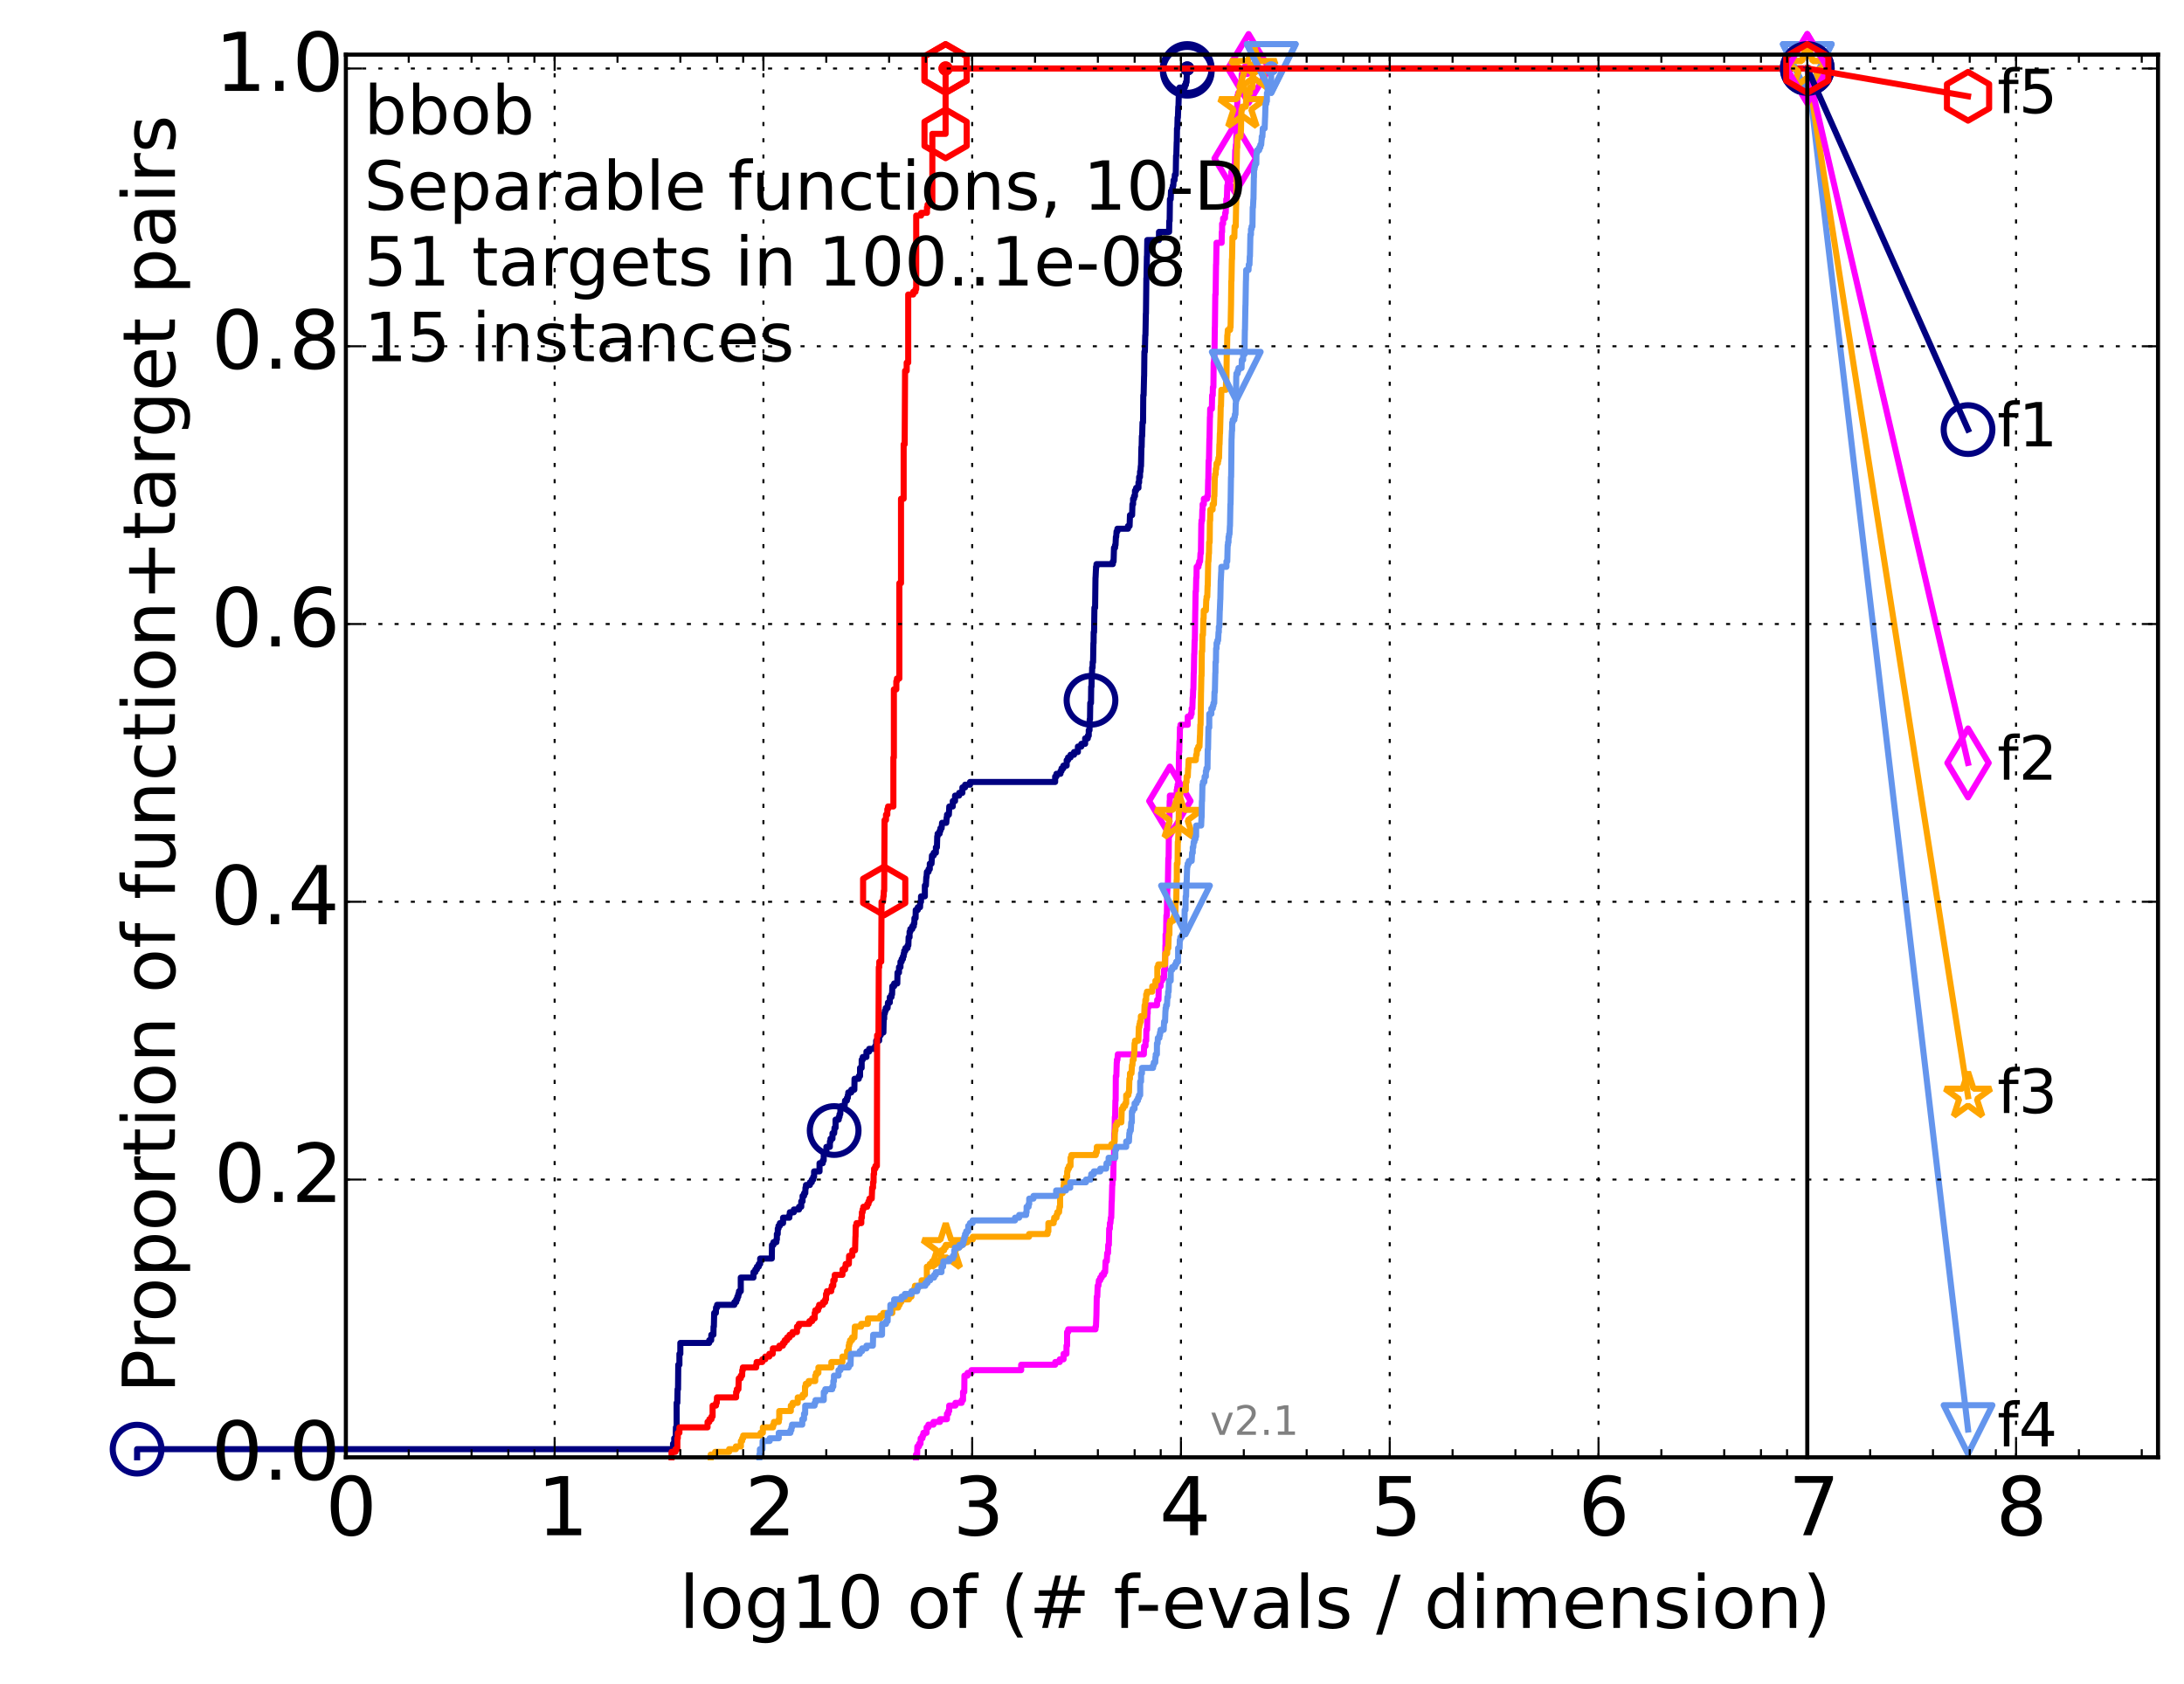 <?xml version="1.0" encoding="utf-8" standalone="no"?>
<!DOCTYPE svg PUBLIC "-//W3C//DTD SVG 1.1//EN"
  "http://www.w3.org/Graphics/SVG/1.1/DTD/svg11.dtd">
<!-- Created with matplotlib (http://matplotlib.org/) -->
<svg height="415pt" version="1.1" viewBox="0 0 538 415" width="538pt" xmlns="http://www.w3.org/2000/svg" xmlns:xlink="http://www.w3.org/1999/xlink">
 <defs>
  <style type="text/css">
*{stroke-linecap:butt;stroke-linejoin:round;}
  </style>
 </defs>
 <g id="figure_1">
  <g id="patch_1">
   <path d="
M0 415.456
L538.8 415.456
L538.8 0
L0 0
z
" style="fill:#ffffff;"/>
  </g>
  <g id="axes_1">
   <g id="patch_2">
    <path d="
M85.2 359.056
L531.6 359.056
L531.6 13.456
L85.2 13.456
z
" style="fill:#ffffff;"/>
   </g>
   <g id="line2d_1">
    <defs>
     <path d="
M0 1.5
C0.398 1.5 0.779 1.342 1.061 1.061
C1.342 0.779 1.5 0.398 1.5 0
C1.5 -0.398 1.342 -0.779 1.061 -1.061
C0.779 -1.342 0.398 -1.5 0 -1.5
C-0.398 -1.5 -0.779 -1.342 -1.061 -1.061
C-1.342 -0.779 -1.5 -0.398 -1.5 0
C-1.5 0.398 -1.342 0.779 -1.061 1.061
C-0.779 1.342 -0.398 1.5 0 1.5
z
" id="ma8fc8663ec" style="stroke:#000080;stroke-width:0.5;"/>
    </defs>
    <g>
     <use style="fill:#000080;stroke:#000080;stroke-width:0.5;" x="292.465" xlink:href="#ma8fc8663ec" y="16.878"/>
     <use style="fill:#000080;stroke:#000080;stroke-width:0.5;" x="292.465" xlink:href="#ma8fc8663ec" y="16.878"/>
    </g>
   </g>
   <g id="line2d_2">
    <path d="
M33.771 359.056
L33.771 357.044
L165.79 357.044
L165.79 355.702
L166.091 355.702
L166.091 354.36
L166.446 354.36
L166.505 351.676
L166.68 351.676
L166.68 345.638
L166.854 345.638
L166.911 342.283
L167.026 342.283
L167.083 336.244
L167.367 336.244
L167.367 333.561
L167.592 333.561
L167.592 330.877
L174.704 330.877
L174.704 330.206
L175.186 330.206
L175.226 328.864
L175.736 328.864
L175.775 326.851
L175.852 326.851
L175.929 323.497
L176.348 323.497
L176.386 322.155
L176.648 322.155
L176.648 321.484
L180.905 321.484
L180.905 320.813
L181.362 320.813
L181.362 320.142
L181.632 320.142
L181.632 319.471
L181.869 319.471
L181.869 318.8
L182.045 318.8
L182.045 318.129
L182.479 318.129
L182.479 314.774
L185.604 314.774
L185.604 313.433
L186.073 313.433
L186.073 312.762
L186.46 312.762
L186.46 312.091
L186.911 312.091
L186.911 311.42
L187.261 311.42
L187.261 310.078
L190.125 310.078
L190.166 306.723
L190.528 306.723
L190.528 306.052
L191.256 306.052
L191.256 305.381
L191.372 305.381
L191.372 304.039
L191.583 304.039
L191.602 302.698
L191.773 302.698
L191.773 302.027
L192.111 302.027
L192.111 301.356
L192.898 301.356
L192.898 300.014
L194.443 300.014
L194.443 299.343
L194.561 299.343
L194.561 298.672
L195.556 298.672
L195.556 298.001
L196.829 298.001
L196.829 297.33
L197.38 297.33
L197.38 295.988
L197.701 295.988
L197.701 294.646
L198.075 294.646
L198.075 293.975
L198.373 293.975
L198.415 292.634
L198.541 292.634
L198.541 291.963
L199.511 291.963
L199.511 291.292
L199.974 291.292
L199.974 290.621
L200.325 290.621
L200.325 289.95
L200.543 289.95
L200.543 288.608
L201.882 288.608
L201.882 286.595
L202.673 286.595
L202.673 285.924
L202.904 285.924
L202.927 283.911
L203.572 283.911
L203.572 282.569
L204.425 282.569
L204.447 281.228
L204.586 281.228
L204.586 280.557
L205.071 280.557
L205.071 279.215
L205.484 279.215
L205.576 277.873
L205.829 277.873
L205.829 275.86
L206.612 275.86
L206.612 275.189
L206.805 275.189
L206.805 274.518
L206.988 274.518
L207.036 273.176
L207.235 273.176
L207.235 272.505
L208.062 272.505
L208.171 271.164
L208.63 271.164
L208.63 270.493
L208.851 270.493
L208.851 269.822
L208.965 269.822
L208.965 269.151
L209.706 269.151
L209.706 268.48
L210.456 268.48
L210.505 265.796
L211.551 265.796
L211.551 265.125
L211.861 265.125
L211.861 263.112
L212.257 263.112
L212.265 261.099
L212.528 261.099
L212.528 260.429
L213.435 260.429
L213.435 259.087
L214.106 259.087
L214.106 258.416
L215.567 258.416
L215.567 257.745
L215.833 257.745
L215.833 256.403
L216.574 256.403
L216.58 255.061
L216.957 255.061
L216.957 254.39
L217.614 254.39
L217.692 251.035
L217.804 251.035
L217.816 249.694
L217.974 249.694
L217.974 249.023
L218.196 249.023
L218.196 248.352
L218.643 248.352
L218.739 247.01
L219.193 247.01
L219.193 245.668
L219.599 245.668
L219.599 244.997
L219.751 244.997
L219.816 242.984
L220.264 242.984
L220.264 242.313
L221.037 242.313
L221.088 239.629
L221.457 239.629
L221.457 238.288
L221.819 238.288
L221.819 236.946
L222.113 236.946
L222.113 236.275
L222.426 236.275
L222.426 235.604
L222.617 235.604
L222.617 234.933
L222.745 234.933
L222.745 234.262
L223.036 234.262
L223.036 233.591
L223.571 233.591
L223.571 232.92
L223.762 232.92
L223.829 230.907
L224.062 230.907
L224.062 229.565
L224.249 229.565
L224.249 228.894
L224.725 228.894
L224.725 228.223
L225.094 228.223
L225.094 227.553
L225.23 227.553
L225.263 226.211
L225.54 226.211
L225.578 224.198
L226.084 224.198
L226.084 223.527
L226.643 223.527
L226.702 222.185
L226.88 222.185
L226.884 220.843
L227.826 220.843
L227.826 218.159
L228.08 218.159
L228.177 216.147
L228.24 216.147
L228.332 214.805
L228.737 214.805
L228.737 214.134
L229.042 214.134
L229.042 212.792
L229.469 212.792
L229.574 210.779
L230.008 210.779
L230.008 210.108
L230.544 210.108
L230.544 208.766
L230.8 208.766
L230.878 206.083
L230.97 206.083
L230.97 205.412
L231.459 205.412
L231.459 204.741
L231.653 204.741
L231.653 204.07
L231.955 204.07
L232.065 202.728
L233.105 202.728
L233.203 201.386
L233.288 201.386
L233.288 200.715
L233.744 200.715
L233.844 198.702
L234.705 198.702
L234.705 197.36
L235.265 197.36
L235.265 196.018
L236.27 196.018
L236.27 195.348
L237.073 195.348
L237.073 194.006
L237.74 194.006
L237.74 193.335
L238.952 193.335
L238.952 192.664
L259.92 192.664
L259.92 191.322
L260.245 191.322
L260.245 190.651
L261.234 190.651
L261.234 189.98
L261.502 189.98
L261.502 189.309
L261.946 189.309
L261.946 188.638
L262.759 188.638
L262.759 187.296
L263.1 187.296
L263.1 186.625
L263.715 186.625
L263.715 185.954
L264.58 185.954
L264.58 185.283
L265.526 185.283
L265.526 183.942
L266.366 183.942
L266.366 183.271
L267.311 183.271
L267.311 181.929
L267.964 181.929
L267.964 181.258
L268.199 181.258
L268.199 179.916
L268.393 179.916
L268.432 177.232
L268.51 177.232
L268.566 173.207
L268.753 173.207
L268.8 169.181
L268.881 169.181
L268.926 166.497
L268.997 166.497
L269.035 164.484
L269.15 164.484
L269.16 163.143
L269.268 163.143
L269.347 158.446
L269.393 158.446
L269.413 155.762
L269.51 155.762
L269.597 149.724
L269.764 149.724
L269.859 142.343
L269.876 142.343
L269.971 140.331
L269.991 140.331
L269.991 139.66
L270.107 139.66
L270.107 138.989
L274.129 138.989
L274.129 138.318
L274.319 138.318
L274.422 134.963
L274.679 134.963
L274.679 134.292
L274.793 134.292
L274.885 132.279
L274.965 132.279
L275.048 130.938
L275.259 130.938
L275.259 130.267
L277.862 130.267
L277.862 129.596
L278.26 129.596
L278.355 126.912
L278.881 126.912
L278.957 124.228
L279.124 124.228
L279.124 122.886
L279.365 122.886
L279.365 122.215
L279.588 122.215
L279.588 120.873
L279.869 120.873
L279.869 120.203
L280.448 120.203
L280.448 118.861
L280.61 118.861
L280.61 117.519
L280.821 117.519
L280.838 116.177
L280.936 116.177
L281.023 114.835
L281.075 114.835
L281.173 110.138
L281.231 110.138
L281.283 107.455
L281.356 107.455
L281.444 104.1
L281.574 104.1
L281.63 97.391
L281.716 97.391
L281.826 92.694
L281.843 92.694
L281.909 86.656
L282.026 86.656
L282.117 82.63
L282.164 82.63
L282.264 77.263
L282.291 77.263
L282.394 68.54
L282.427 68.54
L282.525 63.173
L282.557 63.173
L282.621 59.147
L285.492 59.147
L285.504 57.134
L287.996 57.134
L288.041 54.451
L288.127 54.451
L288.198 49.083
L288.384 49.083
L288.464 47.07
L288.729 47.07
L288.729 46.399
L288.908 46.399
L288.908 45.728
L289.04 45.728
L289.103 44.387
L289.329 44.387
L289.405 43.045
L289.629 43.045
L289.709 38.348
L289.771 38.348
L289.865 34.993
L289.889 34.993
L289.939 31.639
L290.021 31.639
L290.087 28.955
L290.162 28.955
L290.254 26.271
L290.3 26.271
L290.379 23.587
L290.438 23.587
L290.506 22.246
L290.552 22.246
L290.552 21.575
L291.874 21.575
L291.874 20.904
L292.138 20.904
L292.138 20.233
L292.298 20.233
L292.382 17.549
L292.465 17.549
L292.465 16.878
L445.2 16.878
L445.2 16.878" style="fill:none;stroke:#000080;stroke-linecap:square;stroke-width:1.5;"/>
   </g>
   <g id="line2d_3">
    <defs>
     <path d="
M0 6
C1.591 6 3.117 5.368 4.243 4.243
C5.368 3.117 6 1.591 6 0
C6 -1.591 5.368 -3.117 4.243 -4.243
C3.117 -5.368 1.591 -6 0 -6
C-1.591 -6 -3.117 -5.368 -4.243 -4.243
C-5.368 -3.117 -6 -1.591 -6 0
C-6 1.591 -5.368 3.117 -4.243 4.243
C-3.117 5.368 -1.591 6 0 6
z
" id="mae466deef1" style="stroke:#000080;stroke-width:1.5;"/>
    </defs>
    <g>
     <use style="fill:none;stroke:#000080;stroke-width:1.5;" x="33.771" xlink:href="#mae466deef1" y="357.044"/>
     <use style="fill:none;stroke:#000080;stroke-width:1.5;" x="205.484" xlink:href="#mae466deef1" y="278.544"/>
     <use style="fill:none;stroke:#000080;stroke-width:1.5;" x="268.753" xlink:href="#mae466deef1" y="172.536"/>
     <use style="fill:none;stroke:#000080;stroke-width:1.5;" x="292.465" xlink:href="#mae466deef1" y="17.549"/>
     <use style="fill:none;stroke:#000080;stroke-width:1.5;" x="292.465" xlink:href="#mae466deef1" y="16.878"/>
     <use style="fill:none;stroke:#000080;stroke-width:1.5;" x="445.2" xlink:href="#mae466deef1" y="16.878"/>
    </g>
   </g>
   <g id="line2d_4"/>
   <g id="line2d_5">
    <defs>
     <path d="
M0 1.5
C0.398 1.5 0.779 1.342 1.061 1.061
C1.342 0.779 1.5 0.398 1.5 0
C1.5 -0.398 1.342 -0.779 1.061 -1.061
C0.779 -1.342 0.398 -1.5 0 -1.5
C-0.398 -1.5 -0.779 -1.342 -1.061 -1.061
C-1.342 -0.779 -1.5 -0.398 -1.5 0
C-1.5 0.398 -1.342 0.779 -1.061 1.061
C-0.779 1.342 -0.398 1.5 0 1.5
z
" id="m62d5190e8e" style="stroke:#ff00ff;stroke-width:0.5;"/>
    </defs>
    <g>
     <use style="fill:#ff00ff;stroke:#ff00ff;stroke-width:0.5;" x="307.577" xlink:href="#m62d5190e8e" y="16.878"/>
     <use style="fill:#ff00ff;stroke:#ff00ff;stroke-width:0.5;" x="307.577" xlink:href="#m62d5190e8e" y="16.878"/>
    </g>
   </g>
   <g id="line2d_6">
    <path d="
M225.644 359.056
L225.644 358.385
L225.921 358.385
L225.978 356.373
L226.399 356.373
L226.399 355.702
L226.754 355.702
L226.793 354.36
L227.234 354.36
L227.234 353.689
L227.469 353.689
L227.469 353.018
L228.251 353.018
L228.251 351.676
L228.7 351.676
L228.7 351.005
L229.946 351.005
L229.946 350.334
L231.561 350.334
L231.561 349.663
L233.265 349.663
L233.265 348.321
L233.607 348.321
L233.607 347.65
L233.821 347.65
L233.821 346.309
L235.356 346.309
L235.356 345.638
L236.893 345.638
L236.893 344.967
L237.229 344.967
L237.229 342.954
L237.536 342.954
L237.575 338.928
L238.34 338.928
L238.34 338.257
L239.3 338.257
L239.3 337.586
L251.552 337.586
L251.552 336.244
L259.939 336.244
L259.939 335.574
L261.066 335.574
L261.066 334.903
L261.999 334.903
L261.999 333.561
L262.707 333.561
L262.718 331.548
L262.86 331.548
L262.86 328.193
L263.139 328.193
L263.139 327.522
L269.854 327.522
L269.854 326.851
L269.972 326.851
L270.082 324.168
L270.086 324.168
L270.176 319.471
L270.299 319.471
L270.401 316.787
L270.58 316.787
L270.691 315.445
L271.032 315.445
L271.032 314.774
L271.396 314.774
L271.396 314.104
L271.936 314.104
L271.936 313.433
L272.237 313.433
L272.344 310.749
L272.645 310.749
L272.746 308.736
L272.947 308.736
L272.998 306.723
L273.153 306.723
L273.235 302.698
L273.404 302.698
L273.404 301.356
L273.539 301.356
L273.636 300.014
L273.742 300.014
L273.846 295.988
L273.877 295.988
L273.984 291.963
L274.031 291.963
L274.073 290.621
L274.226 290.621
L274.314 285.924
L274.403 285.924
L274.501 279.215
L274.551 279.215
L274.63 275.189
L274.693 275.189
L274.768 271.164
L274.828 271.164
L274.87 265.125
L275.003 265.125
L275.094 261.77
L275.133 261.77
L275.133 261.099
L275.274 261.099
L275.365 259.758
L281.771 259.758
L281.838 257.745
L282.184 257.745
L282.184 256.403
L282.359 256.403
L282.392 253.719
L282.562 253.719
L282.652 249.694
L282.721 249.694
L282.721 248.352
L282.849 248.352
L282.849 247.681
L285.01 247.681
L285.068 246.339
L285.375 246.339
L285.463 242.984
L285.897 242.984
L285.925 241.642
L286.248 241.642
L286.248 240.971
L286.752 240.971
L286.752 238.958
L287.005 238.958
L287.079 232.92
L287.118 232.92
L287.122 230.236
L287.242 230.236
L287.332 225.54
L287.433 225.54
L287.541 219.501
L287.568 219.501
L287.607 218.159
L287.694 218.159
L287.799 211.45
L287.877 211.45
L287.967 202.728
L288.055 202.728
L288.131 197.36
L288.18 197.36
L288.18 196.018
L289.859 196.018
L289.859 194.677
L289.973 194.677
L289.973 194.006
L290.092 194.006
L290.092 193.335
L290.251 193.335
L290.331 190.651
L290.368 190.651
L290.437 185.283
L290.494 185.283
L290.562 182.6
L290.608 182.6
L290.664 179.245
L290.798 179.245
L290.798 178.574
L292.584 178.574
L292.584 176.561
L293.33 176.561
L293.33 175.89
L293.542 175.89
L293.542 174.548
L293.72 174.548
L293.806 171.865
L293.858 171.865
L293.924 169.852
L293.976 169.852
L294.053 165.826
L294.089 165.826
L294.168 161.13
L294.205 161.13
L294.284 157.775
L294.336 157.775
L294.437 150.395
L294.451 150.395
L294.527 145.698
L294.603 145.698
L294.678 142.343
L294.74 142.343
L294.778 139.66
L295.217 139.66
L295.217 138.989
L295.4 138.989
L295.4 138.318
L295.618 138.318
L295.727 136.305
L295.827 136.305
L295.933 128.925
L295.969 128.925
L295.969 128.254
L296.112 128.254
L296.183 125.57
L296.252 125.57
L296.252 124.228
L296.556 124.228
L296.556 122.886
L297.374 122.886
L297.374 122.215
L297.536 122.215
L297.621 118.19
L297.651 118.19
L297.73 113.493
L297.814 113.493
L297.917 108.126
L297.945 108.126
L298.044 102.758
L298.075 102.758
L298.112 100.745
L298.524 100.745
L298.593 97.391
L298.745 97.391
L298.784 95.378
L298.908 95.378
L298.972 89.339
L299.027 89.339
L299.128 87.998
L299.158 87.998
L299.257 80.617
L299.275 80.617
L299.374 72.566
L299.449 72.566
L299.553 65.186
L299.583 65.186
L299.675 59.818
L300.935 59.818
L300.971 57.134
L301.049 57.134
L301.049 55.122
L301.3 55.122
L301.3 53.78
L301.745 53.78
L301.812 52.438
L301.947 52.438
L302.003 50.425
L302.06 50.425
L302.08 49.083
L302.226 49.083
L302.32 45.728
L302.441 45.728
L302.468 44.387
L303.277 44.387
L303.303 42.374
L303.494 42.374
L303.494 41.032
L304.195 41.032
L304.293 37.006
L304.366 37.006
L304.439 35.664
L304.517 35.664
L304.626 29.626
L304.631 29.626
L304.631 28.955
L304.747 28.955
L304.814 23.587
L304.991 23.587
L304.991 22.917
L305.482 22.917
L305.482 22.246
L305.691 22.246
L305.714 20.233
L305.815 20.233
L305.883 18.22
L307.3 18.22
L307.3 17.549
L307.577 17.549
L307.577 16.878
L445.2 16.878
L445.2 16.878" style="fill:none;stroke:#ff00ff;stroke-linecap:square;stroke-width:1.5;"/>
   </g>
   <g id="line2d_7">
    <defs>
     <path d="
M-3.9968e-16 8.485
L5.091 0
L4.88498e-16 -8.485
L-5.091 -1.77636e-15
z
" id="mf6640c921f" style="stroke:#ff00ff;stroke-linejoin:miter;stroke-width:1.5;"/>
    </defs>
    <g>
     <use style="fill:none;stroke:#ff00ff;stroke-linejoin:miter;stroke-width:1.5;" x="288.18" xlink:href="#mf6640c921f" y="197.36"/>
     <use style="fill:none;stroke:#ff00ff;stroke-linejoin:miter;stroke-width:1.5;" x="304.269" xlink:href="#mf6640c921f" y="39.019"/>
     <use style="fill:none;stroke:#ff00ff;stroke-linejoin:miter;stroke-width:1.5;" x="307.577" xlink:href="#mf6640c921f" y="16.878"/>
     <use style="fill:none;stroke:#ff00ff;stroke-linejoin:miter;stroke-width:1.5;" x="445.2" xlink:href="#mf6640c921f" y="16.878"/>
    </g>
   </g>
   <g id="line2d_8"/>
   <g id="line2d_9">
    <defs>
     <path d="
M0 1.5
C0.398 1.5 0.779 1.342 1.061 1.061
C1.342 0.779 1.5 0.398 1.5 0
C1.5 -0.398 1.342 -0.779 1.061 -1.061
C0.779 -1.342 0.398 -1.5 0 -1.5
C-0.398 -1.5 -0.779 -1.342 -1.061 -1.061
C-1.342 -0.779 -1.5 -0.398 -1.5 0
C-1.5 0.398 -1.342 0.779 -1.061 1.061
C-0.779 1.342 -0.398 1.5 0 1.5
z
" id="m3747452efa" style="stroke:#ffa500;stroke-width:0.5;"/>
    </defs>
    <g>
     <use style="fill:#ffa500;stroke:#ffa500;stroke-width:0.5;" x="308.754" xlink:href="#m3747452efa" y="16.878"/>
     <use style="fill:#ffa500;stroke:#ffa500;stroke-width:0.5;" x="308.754" xlink:href="#m3747452efa" y="16.878"/>
    </g>
   </g>
   <g id="line2d_10">
    <path d="
M175.067 359.056
L175.067 358.385
L176.159 358.385
L176.159 357.714
L179.607 357.714
L179.607 357.044
L181.271 357.044
L181.271 356.373
L182.508 356.373
L182.508 355.031
L182.821 355.031
L182.821 354.36
L183.073 354.36
L183.073 353.689
L187.354 353.689
L187.354 353.018
L187.923 353.018
L187.923 351.676
L190.428 351.676
L190.428 351.005
L190.648 351.005
L190.648 350.334
L191.848 350.334
L191.848 349.663
L191.961 349.663
L191.961 347.65
L194.81 347.65
L194.81 346.309
L195.251 346.309
L195.251 345.638
L196.51 345.638
L196.51 344.296
L197.73 344.296
L197.73 343.625
L198.302 343.625
L198.302 341.612
L198.485 341.612
L198.485 340.941
L199.201 340.941
L199.201 340.27
L200.823 340.27
L200.823 338.928
L201.036 338.928
L201.036 338.257
L201.603 338.257
L201.603 336.915
L204.798 336.915
L204.798 335.574
L207.518 335.574
L207.518 334.232
L208.665 334.232
L208.665 332.89
L209.061 332.89
L209.061 331.548
L209.192 331.548
L209.192 330.877
L209.407 330.877
L209.407 330.206
L209.891 330.206
L209.891 329.535
L210.472 329.535
L210.578 326.851
L212.128 326.851
L212.128 326.18
L213.791 326.18
L213.798 324.839
L216.846 324.839
L216.846 324.168
L217.579 324.168
L217.579 323.497
L219.81 323.497
L219.81 322.155
L221.265 322.155
L221.265 321.484
L221.616 321.484
L221.616 320.813
L222.005 320.813
L222.005 320.142
L223.91 320.142
L223.91 319.471
L224.525 319.471
L224.612 318.129
L225.217 318.129
L225.217 317.458
L225.386 317.458
L225.386 316.787
L227.021 316.787
L227.021 315.445
L228.317 315.445
L228.317 312.091
L229.035 312.091
L229.035 311.42
L229.636 311.42
L229.636 310.749
L231.669 310.749
L231.669 310.078
L231.849 310.078
L231.849 308.065
L232.57 308.065
L232.57 307.394
L232.977 307.394
L232.977 306.723
L236.853 306.723
L236.853 306.052
L238.347 306.052
L238.347 305.381
L239.628 305.381
L239.628 304.71
L253.496 304.71
L253.496 304.039
L258.067 304.039
L258.067 303.369
L258.254 303.369
L258.254 301.356
L259.549 301.356
L259.549 300.685
L259.687 300.685
L259.687 300.014
L260.254 300.014
L260.254 299.343
L260.451 299.343
L260.451 298.672
L260.887 298.672
L260.996 297.33
L261.137 297.33
L261.137 293.975
L261.776 293.975
L261.776 293.304
L261.925 293.304
L262.03 291.963
L262.084 291.963
L262.084 291.292
L262.58 291.292
L262.641 289.95
L262.882 289.95
L262.884 288.608
L263.004 288.608
L263.004 287.937
L263.312 287.937
L263.312 287.266
L263.71 287.266
L263.71 285.253
L263.916 285.253
L263.916 284.582
L269.946 284.582
L269.946 283.911
L270.189 283.911
L270.189 282.569
L273.767 282.569
L273.767 281.899
L274.399 281.899
L274.399 281.228
L274.585 281.228
L274.631 278.544
L274.77 278.544
L274.816 277.202
L275.188 277.202
L275.188 276.531
L276.224 276.531
L276.333 273.176
L276.678 273.176
L276.678 272.505
L277.177 272.505
L277.177 271.834
L277.427 271.834
L277.427 269.822
L277.955 269.822
L277.955 269.151
L278.111 269.151
L278.217 265.796
L278.351 265.796
L278.351 264.454
L278.732 264.454
L278.842 262.441
L278.958 262.441
L279.034 261.099
L279.261 261.099
L279.301 259.758
L279.411 259.758
L279.486 257.074
L279.596 257.074
L279.596 256.403
L280.431 256.403
L280.54 253.048
L280.681 253.048
L280.681 252.377
L280.822 252.377
L280.822 251.706
L281.032 251.706
L281.032 250.364
L281.851 250.364
L281.955 247.681
L282.088 247.681
L282.149 246.339
L282.348 246.339
L282.348 244.997
L282.543 244.997
L282.543 244.326
L283.841 244.326
L283.841 242.984
L284.617 242.984
L284.617 241.642
L285.093 241.642
L285.093 238.288
L285.325 238.288
L285.325 237.617
L286.982 237.617
L287.035 234.933
L287.509 234.933
L287.561 233.591
L287.797 233.591
L287.899 230.236
L288.07 230.236
L288.099 227.553
L288.256 227.553
L288.256 226.882
L288.983 226.882
L288.983 226.211
L289.259 226.211
L289.259 225.54
L289.543 225.54
L289.59 222.185
L289.753 222.185
L289.847 216.818
L289.889 216.818
L289.896 212.792
L290.076 212.792
L290.137 207.424
L290.198 207.424
L290.274 205.412
L290.311 205.412
L290.382 200.044
L290.473 200.044
L290.541 197.36
L290.677 197.36
L290.722 195.348
L290.828 195.348
L290.828 194.677
L292.134 194.677
L292.134 192.664
L292.303 192.664
L292.303 191.322
L292.595 191.322
L292.677 189.309
L292.719 189.309
L292.801 187.296
L294.566 187.296
L294.67 185.954
L294.783 185.954
L294.867 184.613
L295.164 184.613
L295.164 183.942
L295.477 183.942
L295.586 181.258
L295.609 181.258
L295.681 178.574
L295.748 178.574
L295.855 170.523
L295.862 170.523
L295.943 166.497
L295.994 166.497
L296.052 160.459
L296.151 160.459
L296.206 156.433
L296.336 156.433
L296.441 152.408
L296.498 152.408
L296.534 150.395
L297.056 150.395
L297.148 147.711
L297.229 147.711
L297.229 147.04
L297.392 147.04
L297.476 144.356
L297.516 144.356
L297.625 138.318
L297.685 138.318
L297.784 136.305
L297.827 136.305
L297.861 133.621
L297.986 133.621
L298.045 128.254
L298.11 128.254
L298.15 125.57
L298.714 125.57
L298.714 124.228
L299.037 124.228
L299.089 122.215
L299.151 122.215
L299.253 117.519
L299.315 117.519
L299.315 116.848
L299.468 116.848
L299.5 115.506
L299.611 115.506
L299.678 114.164
L300.009 114.164
L300.009 113.493
L300.145 113.493
L300.145 112.822
L300.292 112.822
L300.38 109.468
L300.422 109.468
L300.501 106.784
L300.538 106.784
L300.647 102.758
L300.654 102.758
L300.712 100.074
L300.77 100.074
L300.876 96.049
L301.972 96.049
L302.027 94.036
L302.108 94.036
L302.194 87.327
L302.243 87.327
L302.328 82.63
L302.371 82.63
L302.463 81.288
L303.011 81.288
L303.011 80.617
L303.133 80.617
L303.244 75.25
L303.248 75.25
L303.321 69.211
L303.36 69.211
L303.459 63.844
L303.501 63.844
L303.594 58.476
L304.063 58.476
L304.13 55.792
L304.4 55.792
L304.507 50.425
L304.53 50.425
L304.639 40.361
L304.65 40.361
L304.722 36.335
L304.786 36.335
L304.786 34.322
L304.923 34.322
L304.923 33.652
L305.556 33.652
L305.655 32.31
L305.695 32.31
L305.781 27.613
L305.843 27.613
L305.843 26.942
L306.045 26.942
L306.045 26.271
L306.905 26.271
L306.992 23.587
L307.035 23.587
L307.035 22.917
L307.893 22.917
L307.893 21.575
L308.536 21.575
L308.577 18.891
L308.657 18.891
L308.754 16.878
L445.2 16.878
L445.2 16.878" style="fill:none;stroke:#ffa500;stroke-linecap:square;stroke-width:1.5;"/>
   </g>
   <g id="line2d_11">
    <defs>
     <path d="
M3.67394e-16 -6
L-1.347 -1.854
L-5.706 -1.854
L-2.18 0.708
L-3.527 4.854
L-4.20996e-16 2.292
L3.527 4.854
L2.18 0.708
L5.706 -1.854
L1.347 -1.854
z
" id="m73d367cfb6" style="stroke:#ffa500;stroke-linejoin:bevel;stroke-width:1.5;"/>
    </defs>
    <g>
     <use style="fill:none;stroke:#ffa500;stroke-linejoin:bevel;stroke-width:1.5;" x="232.977" xlink:href="#m73d367cfb6" y="307.394"/>
     <use style="fill:none;stroke:#ffa500;stroke-linejoin:bevel;stroke-width:1.5;" x="290.365" xlink:href="#m73d367cfb6" y="201.386"/>
     <use style="fill:none;stroke:#ffa500;stroke-linejoin:bevel;stroke-width:1.5;" x="306.045" xlink:href="#m73d367cfb6" y="26.271"/>
     <use style="fill:none;stroke:#ffa500;stroke-linejoin:bevel;stroke-width:1.5;" x="308.754" xlink:href="#m73d367cfb6" y="16.878"/>
     <use style="fill:none;stroke:#ffa500;stroke-linejoin:bevel;stroke-width:1.5;" x="445.2" xlink:href="#m73d367cfb6" y="16.878"/>
    </g>
   </g>
   <g id="line2d_12"/>
   <g id="line2d_13">
    <defs>
     <path d="
M0 1.5
C0.398 1.5 0.779 1.342 1.061 1.061
C1.342 0.779 1.5 0.398 1.5 0
C1.5 -0.398 1.342 -0.779 1.061 -1.061
C0.779 -1.342 0.398 -1.5 0 -1.5
C-0.398 -1.5 -0.779 -1.342 -1.061 -1.061
C-1.342 -0.779 -1.5 -0.398 -1.5 0
C-1.5 0.398 -1.342 0.779 -1.061 1.061
C-0.779 1.342 -0.398 1.5 0 1.5
z
" id="m03dd694df9" style="stroke:#6495ed;stroke-width:0.5;"/>
    </defs>
    <g>
     <use style="fill:#6495ed;stroke:#6495ed;stroke-width:0.5;" x="313.166" xlink:href="#m03dd694df9" y="16.878"/>
     <use style="fill:#6495ed;stroke:#6495ed;stroke-width:0.5;" x="313.166" xlink:href="#m03dd694df9" y="16.878"/>
    </g>
   </g>
   <g id="line2d_14">
    <path d="
M187.052 359.056
L187.052 358.385
L187.192 358.385
L187.192 357.044
L187.833 357.044
L187.855 355.031
L189.61 355.031
L189.61 354.36
L191.83 354.36
L191.83 353.018
L194.71 353.018
L194.71 352.347
L194.958 352.347
L194.958 351.676
L195.105 351.676
L195.105 351.005
L197.628 351.005
L197.643 349.663
L198.061 349.663
L198.061 348.321
L198.33 348.321
L198.358 346.309
L200.671 346.309
L200.671 345.638
L200.886 345.638
L200.886 344.967
L202.927 344.967
L202.927 342.954
L203.292 342.954
L203.292 342.283
L205.008 342.283
L205.008 341.612
L205.278 341.612
L205.278 340.27
L205.433 340.27
L205.433 338.928
L206.553 338.928
L206.553 337.586
L207.036 337.586
L207.036 336.915
L209.07 336.915
L209.07 336.244
L209.527 336.244
L209.595 333.561
L211.799 333.561
L211.799 332.89
L212.37 332.89
L212.37 332.219
L213.442 332.219
L213.442 331.548
L215.019 331.548
L215.093 328.864
L217.273 328.864
L217.297 326.18
L218.277 326.18
L218.277 325.509
L218.66 325.509
L218.7 323.497
L219.314 323.497
L219.331 321.484
L220.264 321.484
L220.264 320.142
L222.074 320.142
L222.074 319.471
L222.891 319.471
L222.891 318.8
L224.547 318.8
L224.547 318.129
L225.929 318.129
L225.929 317.458
L226.165 317.458
L226.165 316.787
L227.957 316.787
L227.957 316.116
L228.478 316.116
L228.478 315.445
L229.138 315.445
L229.138 314.774
L230.107 314.774
L230.107 314.104
L230.531 314.104
L230.531 313.433
L231.927 313.433
L231.927 312.091
L232.315 312.091
L232.389 310.749
L233.836 310.749
L233.836 310.078
L234.727 310.078
L234.727 309.407
L235.064 309.407
L235.064 308.065
L235.216 308.065
L235.216 307.394
L236.314 307.394
L236.314 306.723
L237.18 306.723
L237.18 306.052
L237.372 306.052
L237.372 305.381
L237.555 305.381
L237.555 304.71
L237.725 304.71
L237.725 304.039
L238.016 304.039
L238.016 303.369
L238.511 303.369
L238.511 302.027
L238.932 302.027
L238.932 301.356
L239.586 301.356
L239.586 300.685
L250.039 300.685
L250.039 300.014
L251.056 300.014
L251.056 299.343
L252.772 299.343
L252.772 298.672
L252.889 298.672
L252.889 297.33
L253.38 297.33
L253.38 296.659
L253.534 296.659
L253.534 295.317
L254.583 295.317
L254.583 294.646
L260.167 294.646
L260.167 293.304
L262.59 293.304
L262.59 292.634
L263.64 292.634
L263.64 291.292
L267.517 291.292
L267.517 290.621
L268.694 290.621
L268.694 289.95
L268.815 289.95
L268.815 289.279
L269.459 289.279
L269.459 288.608
L271.038 288.608
L271.038 287.937
L272.497 287.937
L272.578 286.595
L273.094 286.595
L273.094 285.253
L274.743 285.253
L274.743 283.24
L274.973 283.24
L274.973 282.569
L277.425 282.569
L277.425 281.228
L278.105 281.228
L278.193 279.215
L278.295 279.215
L278.295 278.544
L278.554 278.544
L278.664 276.531
L278.818 276.531
L278.82 273.847
L279.036 273.847
L279.036 273.176
L279.485 273.176
L279.485 271.834
L279.965 271.834
L279.965 271.164
L280.32 271.164
L280.32 270.493
L280.569 270.493
L280.569 269.822
L280.871 269.822
L280.871 266.467
L281.086 266.467
L281.086 264.454
L281.308 264.454
L281.308 263.112
L284.033 263.112
L284.033 262.441
L284.223 262.441
L284.223 261.77
L284.581 261.77
L284.633 260.429
L284.7 260.429
L284.7 259.758
L284.985 259.758
L285.001 257.074
L285.166 257.074
L285.224 255.732
L285.601 255.732
L285.601 255.061
L285.745 255.061
L285.745 254.39
L285.883 254.39
L285.883 253.719
L286.663 253.719
L286.757 251.706
L286.996 251.706
L287.091 249.023
L287.13 249.023
L287.13 248.352
L287.25 248.352
L287.25 247.681
L287.47 247.681
L287.574 245.668
L287.729 245.668
L287.761 244.326
L287.877 244.326
L287.961 241.642
L288.384 241.642
L288.396 238.958
L288.751 238.958
L288.751 238.288
L289.445 238.288
L289.445 237.617
L289.748 237.617
L289.748 236.946
L290.213 236.946
L290.216 233.591
L290.579 233.591
L290.626 231.578
L290.762 231.578
L290.762 230.907
L291.172 230.907
L291.172 230.236
L291.545 230.236
L291.566 228.223
L291.772 228.223
L291.824 224.198
L292.029 224.198
L292.077 220.843
L292.174 220.843
L292.242 217.488
L292.313 217.488
L292.422 214.134
L292.443 214.134
L292.443 213.463
L292.567 213.463
L292.567 212.792
L292.857 212.792
L292.857 212.121
L293.556 212.121
L293.66 210.108
L293.817 210.108
L293.817 208.766
L293.949 208.766
L294.052 207.424
L294.237 207.424
L294.237 206.753
L294.483 206.753
L294.483 206.083
L294.646 206.083
L294.665 203.399
L295.888 203.399
L295.972 201.386
L296.003 201.386
L296.074 197.36
L296.121 197.36
L296.205 193.335
L296.331 193.335
L296.331 192.664
L296.679 192.664
L296.748 191.322
L297.049 191.322
L297.049 189.98
L297.191 189.98
L297.191 189.309
L297.453 189.309
L297.508 184.613
L297.586 184.613
L297.685 179.245
L297.887 179.245
L297.891 175.89
L298.405 175.89
L298.405 174.548
L298.754 174.548
L298.754 173.878
L298.927 173.878
L298.927 173.207
L299.113 173.207
L299.173 170.523
L299.265 170.523
L299.375 165.826
L299.405 165.826
L299.425 163.143
L299.527 163.143
L299.572 159.788
L299.678 159.788
L299.678 158.446
L299.888 158.446
L299.888 157.775
L300.067 157.775
L300.17 155.762
L300.244 155.762
L300.244 154.42
L300.365 154.42
L300.472 150.395
L300.492 150.395
L300.595 147.711
L300.614 147.711
L300.71 143.014
L300.729 143.014
L300.825 141.002
L300.844 141.002
L300.866 139.66
L302.118 139.66
L302.118 138.318
L302.319 138.318
L302.423 134.292
L302.506 134.292
L302.506 133.621
L302.623 133.621
L302.638 132.279
L302.755 132.279
L302.755 131.608
L302.872 131.608
L302.964 129.596
L302.993 129.596
L303.093 124.228
L303.134 124.228
L303.238 117.519
L303.277 117.519
L303.377 108.126
L303.392 108.126
L303.465 106.113
L303.516 106.113
L303.533 104.1
L303.668 104.1
L303.668 103.429
L304.07 103.429
L304.07 102.758
L304.199 102.758
L304.199 102.087
L304.341 102.087
L304.403 99.403
L304.454 99.403
L304.533 92.694
L304.57 92.694
L304.57 92.023
L304.884 92.023
L304.884 91.352
L305.075 91.352
L305.075 90.681
L305.841 90.681
L305.906 88.668
L306.227 88.668
L306.227 87.327
L306.568 87.327
L306.657 81.288
L306.683 81.288
L306.793 75.25
L306.811 75.25
L306.914 69.211
L306.927 69.211
L306.984 66.528
L307.559 66.528
L307.616 65.186
L307.791 65.186
L307.857 63.173
L307.91 63.173
L308.006 58.476
L308.021 58.476
L308.021 57.805
L308.161 57.805
L308.161 56.463
L308.314 56.463
L308.314 55.792
L308.528 55.792
L308.59 51.096
L308.657 51.096
L308.751 49.083
L308.78 49.083
L308.872 43.716
L308.898 43.716
L308.921 41.703
L309.04 41.703
L309.04 41.032
L309.178 41.032
L309.178 40.361
L309.472 40.361
L309.521 37.677
L309.666 37.677
L309.666 37.006
L310.181 37.006
L310.181 36.335
L310.466 36.335
L310.466 35.664
L310.682 35.664
L310.774 34.322
L310.81 34.322
L310.81 33.652
L310.977 33.652
L311.068 31.639
L311.53 31.639
L311.636 28.955
L311.645 28.955
L311.742 25.6
L311.922 25.6
L311.922 24.929
L312.082 24.929
L312.096 22.917
L312.255 22.917
L312.288 20.904
L313.117 20.904
L313.166 16.878
L445.2 16.878
L445.2 16.878" style="fill:none;stroke:#6495ed;stroke-linecap:square;stroke-width:1.5;"/>
   </g>
   <g id="line2d_15">
    <defs>
     <path d="
M-7.34788e-16 6
L6 -6
L-6 -6
z
" id="md7b19447de" style="stroke:#6495ed;stroke-linejoin:miter;stroke-width:1.5;"/>
    </defs>
    <g>
     <use style="fill:none;stroke:#6495ed;stroke-linejoin:miter;stroke-width:1.5;" x="292.029" xlink:href="#md7b19447de" y="224.198"/>
     <use style="fill:none;stroke:#6495ed;stroke-linejoin:miter;stroke-width:1.5;" x="304.533" xlink:href="#md7b19447de" y="92.694"/>
     <use style="fill:none;stroke:#6495ed;stroke-linejoin:miter;stroke-width:1.5;" x="313.166" xlink:href="#md7b19447de" y="16.878"/>
     <use style="fill:none;stroke:#6495ed;stroke-linejoin:miter;stroke-width:1.5;" x="313.166" xlink:href="#md7b19447de" y="16.878"/>
     <use style="fill:none;stroke:#6495ed;stroke-linejoin:miter;stroke-width:1.5;" x="445.2" xlink:href="#md7b19447de" y="16.878"/>
    </g>
   </g>
   <g id="line2d_16"/>
   <g id="line2d_17">
    <defs>
     <path d="
M0 1.5
C0.398 1.5 0.779 1.342 1.061 1.061
C1.342 0.779 1.5 0.398 1.5 0
C1.5 -0.398 1.342 -0.779 1.061 -1.061
C0.779 -1.342 0.398 -1.5 0 -1.5
C-0.398 -1.5 -0.779 -1.342 -1.061 -1.061
C-1.342 -0.779 -1.5 -0.398 -1.5 0
C-1.5 0.398 -1.342 0.779 -1.061 1.061
C-0.779 1.342 -0.398 1.5 0 1.5
z
" id="ma07bdd5909" style="stroke:#ff0000;stroke-width:0.5;"/>
    </defs>
    <g>
     <use style="fill:#ff0000;stroke:#ff0000;stroke-width:0.5;" x="232.935" xlink:href="#ma07bdd5909" y="16.878"/>
     <use style="fill:#ff0000;stroke:#ff0000;stroke-width:0.5;" x="232.935" xlink:href="#ma07bdd5909" y="16.878"/>
    </g>
   </g>
   <g id="line2d_18">
    <path d="
M165.424 359.056
L165.424 357.714
L166.387 357.714
L166.387 357.044
L166.854 357.044
L166.854 354.36
L166.969 354.36
L166.969 353.018
L167.367 353.018
L167.367 351.676
L174.295 351.676
L174.295 350.334
L174.745 350.334
L174.745 349.663
L175.266 349.663
L175.266 348.992
L175.541 348.992
L175.541 346.309
L176.386 346.309
L176.386 345.638
L176.573 345.638
L176.611 344.296
L181.332 344.296
L181.332 342.954
L181.512 342.954
L181.512 342.283
L181.898 342.283
L181.986 339.599
L182.479 339.599
L182.479 338.928
L182.821 338.928
L182.849 337.586
L182.989 337.586
L182.989 336.915
L186.268 336.915
L186.268 336.244
L186.388 336.244
L186.388 335.574
L187.788 335.574
L187.788 334.903
L188.521 334.903
L188.521 334.232
L189.506 334.232
L189.506 333.561
L190.348 333.561
L190.388 332.219
L191.98 332.219
L191.98 331.548
L192.862 331.548
L192.862 330.877
L193.308 330.877
L193.308 330.206
L193.883 330.206
L193.883 329.535
L194.494 329.535
L194.494 328.864
L195.219 328.864
L195.219 328.193
L196.325 328.193
L196.325 326.851
L196.783 326.851
L196.783 326.18
L199.377 326.18
L199.377 325.509
L200.066 325.509
L200.066 324.839
L200.684 324.839
L200.684 323.497
L200.835 323.497
L200.835 322.826
L201.542 322.826
L201.542 322.155
L201.785 322.155
L201.785 321.484
L202.731 321.484
L202.731 320.813
L203.269 320.813
L203.269 320.142
L203.483 320.142
L203.483 318.8
L203.694 318.8
L203.694 318.129
L204.766 318.129
L204.766 317.458
L204.903 317.458
L204.903 316.787
L205.268 316.787
L205.268 315.445
L205.596 315.445
L205.627 314.104
L207.527 314.104
L207.546 312.762
L208.181 312.762
L208.181 312.091
L208.316 312.091
L208.316 311.42
L209.105 311.42
L209.165 309.407
L209.959 309.407
L209.959 308.065
L210.635 308.065
L210.724 304.71
L210.749 304.71
L210.789 302.027
L210.99 302.027
L210.99 301.356
L212.174 301.356
L212.174 300.014
L212.318 300.014
L212.318 298.672
L212.49 298.672
L212.49 298.001
L212.677 298.001
L212.677 297.33
L213.621 297.33
L213.621 296.659
L213.945 296.659
L213.945 295.988
L214.175 295.988
L214.175 295.317
L214.744 295.317
L214.852 292.634
L215.059 292.634
L215.059 291.292
L215.192 291.292
L215.206 289.279
L215.318 289.279
L215.318 287.937
L215.645 287.937
L215.645 287.266
L216.012 287.266
L216.063 255.061
L216.399 255.061
L216.48 238.288
L216.599 238.288
L216.599 236.946
L217.079 236.946
L217.158 222.185
L217.513 222.185
L217.609 220.843
L217.674 220.843
L217.715 219.501
L217.81 219.501
L217.898 202.057
L218.253 202.057
L218.253 200.715
L218.58 200.715
L218.58 199.373
L218.768 199.373
L218.768 198.702
L220.073 198.702
L220.073 186.625
L220.195 186.625
L220.195 169.852
L220.796 169.852
L220.796 167.839
L220.95 167.839
L220.95 167.168
L221.546 167.168
L221.546 143.685
L221.952 143.685
L221.952 122.886
L222.603 122.886
L222.603 109.468
L222.854 109.468
L222.952 91.352
L223.351 91.352
L223.351 89.339
L223.725 89.339
L223.725 72.566
L224.957 72.566
L224.957 71.895
L225.515 71.895
L225.515 71.224
L225.694 71.224
L225.694 53.109
L226.907 53.109
L226.907 52.438
L228.346 52.438
L228.346 51.096
L228.489 51.096
L228.489 50.425
L229.671 50.425
L229.671 32.981
L232.935 32.981
L232.935 16.878
L445.2 16.878
L445.2 16.878" style="fill:none;stroke:#ff0000;stroke-linecap:square;stroke-width:1.5;"/>
   </g>
   <g id="line2d_19">
    <defs>
     <path d="
M3.67394e-16 -6
L-5.196 -3
L-5.196 3
L-1.10218e-15 6
L5.196 3
L5.196 -3
z
" id="m98e028c2bf" style="stroke:#ff0000;stroke-linejoin:miter;stroke-width:1.5;"/>
    </defs>
    <g>
     <use style="fill:none;stroke:#ff0000;stroke-linejoin:miter;stroke-width:1.5;" x="217.81" xlink:href="#m98e028c2bf" y="219.501"/>
     <use style="fill:none;stroke:#ff0000;stroke-linejoin:miter;stroke-width:1.5;" x="232.935" xlink:href="#m98e028c2bf" y="32.981"/>
     <use style="fill:none;stroke:#ff0000;stroke-linejoin:miter;stroke-width:1.5;" x="232.935" xlink:href="#m98e028c2bf" y="16.878"/>
     <use style="fill:none;stroke:#ff0000;stroke-linejoin:miter;stroke-width:1.5;" x="232.935" xlink:href="#m98e028c2bf" y="16.878"/>
     <use style="fill:none;stroke:#ff0000;stroke-linejoin:miter;stroke-width:1.5;" x="445.2" xlink:href="#m98e028c2bf" y="16.878"/>
    </g>
   </g>
   <g id="line2d_20"/>
   <g id="line2d_21">
    <path d="
M445.2 16.878
L484.8 352.213" style="fill:none;stroke:#6495ed;stroke-linecap:square;stroke-width:1.5;"/>
    <g>
     <use style="fill:none;stroke:#6495ed;stroke-linejoin:miter;stroke-width:1.5;" x="445.2" xlink:href="#md7b19447de" y="16.878"/>
     <use style="fill:none;stroke:#6495ed;stroke-linejoin:miter;stroke-width:1.5;" x="484.8" xlink:href="#md7b19447de" y="352.213"/>
    </g>
   </g>
   <g id="line2d_22">
    <path d="
M445.2 16.878
L484.8 270.09" style="fill:none;stroke:#ffa500;stroke-linecap:square;stroke-width:1.5;"/>
    <g>
     <use style="fill:none;stroke:#ffa500;stroke-linejoin:bevel;stroke-width:1.5;" x="445.2" xlink:href="#m73d367cfb6" y="16.878"/>
     <use style="fill:none;stroke:#ffa500;stroke-linejoin:bevel;stroke-width:1.5;" x="484.8" xlink:href="#m73d367cfb6" y="270.09"/>
    </g>
   </g>
   <g id="line2d_23">
    <path d="
M445.2 16.878
L484.8 187.967" style="fill:none;stroke:#ff00ff;stroke-linecap:square;stroke-width:1.5;"/>
    <g>
     <use style="fill:none;stroke:#ff00ff;stroke-linejoin:miter;stroke-width:1.5;" x="445.2" xlink:href="#mf6640c921f" y="16.878"/>
     <use style="fill:none;stroke:#ff00ff;stroke-linejoin:miter;stroke-width:1.5;" x="484.8" xlink:href="#mf6640c921f" y="187.967"/>
    </g>
   </g>
   <g id="line2d_24">
    <path d="
M445.2 16.878
L484.8 105.844" style="fill:none;stroke:#000080;stroke-linecap:square;stroke-width:1.5;"/>
    <g>
     <use style="fill:none;stroke:#000080;stroke-width:1.5;" x="445.2" xlink:href="#mae466deef1" y="16.878"/>
     <use style="fill:none;stroke:#000080;stroke-width:1.5;" x="484.8" xlink:href="#mae466deef1" y="105.844"/>
    </g>
   </g>
   <g id="line2d_25">
    <path d="
M445.2 16.878
L484.8 23.722" style="fill:none;stroke:#ff0000;stroke-linecap:square;stroke-width:1.5;"/>
    <g>
     <use style="fill:none;stroke:#ff0000;stroke-linejoin:miter;stroke-width:1.5;" x="445.2" xlink:href="#m98e028c2bf" y="16.878"/>
     <use style="fill:none;stroke:#ff0000;stroke-linejoin:miter;stroke-width:1.5;" x="484.8" xlink:href="#m98e028c2bf" y="23.722"/>
    </g>
   </g>
   <g id="line2d_26">
    <path d="
M445.2 359.056
L445.2 16.878" style="fill:none;stroke:#000000;stroke-linecap:square;"/>
   </g>
   <g id="patch_3">
    <path d="
M85.2 13.456
L531.6 13.456" style="fill:none;stroke:#000000;stroke-linecap:square;stroke-linejoin:miter;"/>
   </g>
   <g id="patch_4">
    <path d="
M531.6 359.056
L531.6 13.456" style="fill:none;stroke:#000000;stroke-linecap:square;stroke-linejoin:miter;"/>
   </g>
   <g id="patch_5">
    <path d="
M85.2 359.056
L531.6 359.056" style="fill:none;stroke:#000000;stroke-linecap:square;stroke-linejoin:miter;"/>
   </g>
   <g id="patch_6">
    <path d="
M85.2 359.056
L85.2 13.456" style="fill:none;stroke:#000000;stroke-linecap:square;stroke-linejoin:miter;"/>
   </g>
   <g id="matplotlib.axis_1">
    <g id="xtick_1">
     <g id="line2d_27">
      <path clip-path="url(#p54ce849065)" d="
M85.2 359.056
L85.2 13.456" style="fill:none;stroke:#000000;stroke-dasharray:1,3;stroke-dashoffset:0.0;stroke-width:0.5;"/>
     </g>
     <g id="line2d_28">
      <defs>
       <path d="
M0 0
L0 -4" id="m93b0483c22" style="stroke:#000000;stroke-width:0.5;"/>
      </defs>
      <g>
       <use style="stroke:#000000;stroke-width:0.5;" x="85.2" xlink:href="#m93b0483c22" y="359.056"/>
      </g>
     </g>
     <g id="line2d_29">
      <defs>
       <path d="
M0 0
L0 4" id="m741efc42ff" style="stroke:#000000;stroke-width:0.5;"/>
      </defs>
      <g>
       <use style="stroke:#000000;stroke-width:0.5;" x="85.2" xlink:href="#m741efc42ff" y="13.456"/>
      </g>
     </g>
     <g id="text_1">
      <!-- 0 -->
      <defs>
       <path d="
M31.781 66.406
Q24.172 66.406 20.328 58.906
Q16.5 51.422 16.5 36.375
Q16.5 21.391 20.328 13.891
Q24.172 6.391 31.781 6.391
Q39.453 6.391 43.281 13.891
Q47.125 21.391 47.125 36.375
Q47.125 51.422 43.281 58.906
Q39.453 66.406 31.781 66.406
M31.781 74.219
Q44.047 74.219 50.516 64.516
Q56.984 54.828 56.984 36.375
Q56.984 17.969 50.516 8.266
Q44.047 -1.422 31.781 -1.422
Q19.531 -1.422 13.062 8.266
Q6.594 17.969 6.594 36.375
Q6.594 54.828 13.062 64.516
Q19.531 74.219 31.781 74.219" id="BitstreamVeraSans-Roman-30"/>
      </defs>
      <g transform="translate(80.161 378.253)scale(0.2 -0.2)">
       <use xlink:href="#BitstreamVeraSans-Roman-30"/>
      </g>
     </g>
    </g>
    <g id="xtick_2">
     <g id="line2d_30">
      <path clip-path="url(#p54ce849065)" d="
M136.629 359.056
L136.629 13.456" style="fill:none;stroke:#000000;stroke-dasharray:1,3;stroke-dashoffset:0.0;stroke-width:0.5;"/>
     </g>
     <g id="line2d_31">
      <g>
       <use style="stroke:#000000;stroke-width:0.5;" x="136.629" xlink:href="#m93b0483c22" y="359.056"/>
      </g>
     </g>
     <g id="line2d_32">
      <g>
       <use style="stroke:#000000;stroke-width:0.5;" x="136.629" xlink:href="#m741efc42ff" y="13.456"/>
      </g>
     </g>
     <g id="text_2">
      <!-- 1 -->
      <defs>
       <path d="
M12.406 8.297
L28.516 8.297
L28.516 63.922
L10.984 60.406
L10.984 69.391
L28.422 72.906
L38.281 72.906
L38.281 8.297
L54.391 8.297
L54.391 0
L12.406 0
z
" id="BitstreamVeraSans-Roman-31"/>
      </defs>
      <g transform="translate(132.288 378.253)scale(0.2 -0.2)">
       <use xlink:href="#BitstreamVeraSans-Roman-31"/>
      </g>
     </g>
    </g>
    <g id="xtick_3">
     <g id="line2d_33">
      <path clip-path="url(#p54ce849065)" d="
M188.057 359.056
L188.057 13.456" style="fill:none;stroke:#000000;stroke-dasharray:1,3;stroke-dashoffset:0.0;stroke-width:0.5;"/>
     </g>
     <g id="line2d_34">
      <g>
       <use style="stroke:#000000;stroke-width:0.5;" x="188.057" xlink:href="#m93b0483c22" y="359.056"/>
      </g>
     </g>
     <g id="line2d_35">
      <g>
       <use style="stroke:#000000;stroke-width:0.5;" x="188.057" xlink:href="#m741efc42ff" y="13.456"/>
      </g>
     </g>
     <g id="text_3">
      <!-- 2 -->
      <defs>
       <path d="
M19.188 8.297
L53.609 8.297
L53.609 0
L7.328 0
L7.328 8.297
Q12.938 14.109 22.625 23.891
Q32.328 33.688 34.812 36.531
Q39.547 41.844 41.422 45.531
Q43.312 49.219 43.312 52.781
Q43.312 58.594 39.234 62.25
Q35.156 65.922 28.609 65.922
Q23.969 65.922 18.812 64.312
Q13.672 62.703 7.812 59.422
L7.812 69.391
Q13.766 71.781 18.938 73
Q24.125 74.219 28.422 74.219
Q39.75 74.219 46.484 68.547
Q53.219 62.891 53.219 53.422
Q53.219 48.922 51.531 44.891
Q49.859 40.875 45.406 35.406
Q44.188 33.984 37.641 27.219
Q31.109 20.453 19.188 8.297" id="BitstreamVeraSans-Roman-32"/>
      </defs>
      <g transform="translate(183.429 378.253)scale(0.2 -0.2)">
       <use xlink:href="#BitstreamVeraSans-Roman-32"/>
      </g>
     </g>
    </g>
    <g id="xtick_4">
     <g id="line2d_36">
      <path clip-path="url(#p54ce849065)" d="
M239.486 359.056
L239.486 13.456" style="fill:none;stroke:#000000;stroke-dasharray:1,3;stroke-dashoffset:0.0;stroke-width:0.5;"/>
     </g>
     <g id="line2d_37">
      <g>
       <use style="stroke:#000000;stroke-width:0.5;" x="239.486" xlink:href="#m93b0483c22" y="359.056"/>
      </g>
     </g>
     <g id="line2d_38">
      <g>
       <use style="stroke:#000000;stroke-width:0.5;" x="239.486" xlink:href="#m741efc42ff" y="13.456"/>
      </g>
     </g>
     <g id="text_4">
      <!-- 3 -->
      <defs>
       <path d="
M40.578 39.312
Q47.656 37.797 51.625 33
Q55.609 28.219 55.609 21.188
Q55.609 10.406 48.188 4.484
Q40.766 -1.422 27.094 -1.422
Q22.516 -1.422 17.656 -0.516
Q12.797 0.391 7.625 2.203
L7.625 11.719
Q11.719 9.328 16.594 8.109
Q21.484 6.891 26.812 6.891
Q36.078 6.891 40.938 10.547
Q45.797 14.203 45.797 21.188
Q45.797 27.641 41.281 31.266
Q36.766 34.906 28.719 34.906
L20.219 34.906
L20.219 43.016
L29.109 43.016
Q36.375 43.016 40.234 45.922
Q44.094 48.828 44.094 54.297
Q44.094 59.906 40.109 62.906
Q36.141 65.922 28.719 65.922
Q24.656 65.922 20.016 65.031
Q15.375 64.156 9.812 62.312
L9.812 71.094
Q15.438 72.656 20.344 73.438
Q25.25 74.219 29.594 74.219
Q40.828 74.219 47.359 69.109
Q53.906 64.016 53.906 55.328
Q53.906 49.266 50.438 45.094
Q46.969 40.922 40.578 39.312" id="BitstreamVeraSans-Roman-33"/>
      </defs>
      <g transform="translate(234.687 378.253)scale(0.2 -0.2)">
       <use xlink:href="#BitstreamVeraSans-Roman-33"/>
      </g>
     </g>
    </g>
    <g id="xtick_5">
     <g id="line2d_39">
      <path clip-path="url(#p54ce849065)" d="
M290.914 359.056
L290.914 13.456" style="fill:none;stroke:#000000;stroke-dasharray:1,3;stroke-dashoffset:0.0;stroke-width:0.5;"/>
     </g>
     <g id="line2d_40">
      <g>
       <use style="stroke:#000000;stroke-width:0.5;" x="290.914" xlink:href="#m93b0483c22" y="359.056"/>
      </g>
     </g>
     <g id="line2d_41">
      <g>
       <use style="stroke:#000000;stroke-width:0.5;" x="290.914" xlink:href="#m741efc42ff" y="13.456"/>
      </g>
     </g>
     <g id="text_5">
      <!-- 4 -->
      <defs>
       <path d="
M37.797 64.312
L12.891 25.391
L37.797 25.391
z

M35.203 72.906
L47.609 72.906
L47.609 25.391
L58.016 25.391
L58.016 17.188
L47.609 17.188
L47.609 0
L37.797 0
L37.797 17.188
L4.891 17.188
L4.891 26.703
z
" id="BitstreamVeraSans-Roman-34"/>
      </defs>
      <g transform="translate(285.602 378.253)scale(0.2 -0.2)">
       <use xlink:href="#BitstreamVeraSans-Roman-34"/>
      </g>
     </g>
    </g>
    <g id="xtick_6">
     <g id="line2d_42">
      <path clip-path="url(#p54ce849065)" d="
M342.343 359.056
L342.343 13.456" style="fill:none;stroke:#000000;stroke-dasharray:1,3;stroke-dashoffset:0.0;stroke-width:0.5;"/>
     </g>
     <g id="line2d_43">
      <g>
       <use style="stroke:#000000;stroke-width:0.5;" x="342.343" xlink:href="#m93b0483c22" y="359.056"/>
      </g>
     </g>
     <g id="line2d_44">
      <g>
       <use style="stroke:#000000;stroke-width:0.5;" x="342.343" xlink:href="#m741efc42ff" y="13.456"/>
      </g>
     </g>
     <g id="text_6">
      <!-- 5 -->
      <defs>
       <path d="
M10.797 72.906
L49.516 72.906
L49.516 64.594
L19.828 64.594
L19.828 46.734
Q21.969 47.469 24.109 47.828
Q26.266 48.188 28.422 48.188
Q40.625 48.188 47.75 41.5
Q54.891 34.812 54.891 23.391
Q54.891 11.625 47.562 5.094
Q40.234 -1.422 26.906 -1.422
Q22.312 -1.422 17.547 -0.641
Q12.797 0.141 7.719 1.703
L7.719 11.625
Q12.109 9.234 16.797 8.062
Q21.484 6.891 26.703 6.891
Q35.156 6.891 40.078 11.328
Q45.016 15.766 45.016 23.391
Q45.016 31 40.078 35.438
Q35.156 39.891 26.703 39.891
Q22.75 39.891 18.812 39.016
Q14.891 38.141 10.797 36.281
z
" id="BitstreamVeraSans-Roman-35"/>
      </defs>
      <g transform="translate(337.626 378.253)scale(0.2 -0.2)">
       <use xlink:href="#BitstreamVeraSans-Roman-35"/>
      </g>
     </g>
    </g>
    <g id="xtick_7">
     <g id="line2d_45">
      <path clip-path="url(#p54ce849065)" d="
M393.771 359.056
L393.771 13.456" style="fill:none;stroke:#000000;stroke-dasharray:1,3;stroke-dashoffset:0.0;stroke-width:0.5;"/>
     </g>
     <g id="line2d_46">
      <g>
       <use style="stroke:#000000;stroke-width:0.5;" x="393.771" xlink:href="#m93b0483c22" y="359.056"/>
      </g>
     </g>
     <g id="line2d_47">
      <g>
       <use style="stroke:#000000;stroke-width:0.5;" x="393.771" xlink:href="#m741efc42ff" y="13.456"/>
      </g>
     </g>
     <g id="text_7">
      <!-- 6 -->
      <defs>
       <path d="
M33.016 40.375
Q26.375 40.375 22.484 35.828
Q18.609 31.297 18.609 23.391
Q18.609 15.531 22.484 10.953
Q26.375 6.391 33.016 6.391
Q39.656 6.391 43.531 10.953
Q47.406 15.531 47.406 23.391
Q47.406 31.297 43.531 35.828
Q39.656 40.375 33.016 40.375
M52.594 71.297
L52.594 62.312
Q48.875 64.062 45.094 64.984
Q41.312 65.922 37.594 65.922
Q27.828 65.922 22.672 59.328
Q17.531 52.734 16.797 39.406
Q19.672 43.656 24.016 45.922
Q28.375 48.188 33.594 48.188
Q44.578 48.188 50.953 41.516
Q57.328 34.859 57.328 23.391
Q57.328 12.156 50.688 5.359
Q44.047 -1.422 33.016 -1.422
Q20.359 -1.422 13.672 8.266
Q6.984 17.969 6.984 36.375
Q6.984 53.656 15.188 63.938
Q23.391 74.219 37.203 74.219
Q40.922 74.219 44.703 73.484
Q48.484 72.75 52.594 71.297" id="BitstreamVeraSans-Roman-36"/>
      </defs>
      <g transform="translate(388.737 378.253)scale(0.2 -0.2)">
       <use xlink:href="#BitstreamVeraSans-Roman-36"/>
      </g>
     </g>
    </g>
    <g id="xtick_8">
     <g id="line2d_48">
      <path clip-path="url(#p54ce849065)" d="
M445.2 359.056
L445.2 13.456" style="fill:none;stroke:#000000;stroke-dasharray:1,3;stroke-dashoffset:0.0;stroke-width:0.5;"/>
     </g>
     <g id="line2d_49">
      <g>
       <use style="stroke:#000000;stroke-width:0.5;" x="445.2" xlink:href="#m93b0483c22" y="359.056"/>
      </g>
     </g>
     <g id="line2d_50">
      <g>
       <use style="stroke:#000000;stroke-width:0.5;" x="445.2" xlink:href="#m741efc42ff" y="13.456"/>
      </g>
     </g>
     <g id="text_8">
      <!-- 7 -->
      <defs>
       <path d="
M8.203 72.906
L55.078 72.906
L55.078 68.703
L28.609 0
L18.312 0
L43.219 64.594
L8.203 64.594
z
" id="BitstreamVeraSans-Roman-37"/>
      </defs>
      <g transform="translate(440.512 378.253)scale(0.2 -0.2)">
       <use xlink:href="#BitstreamVeraSans-Roman-37"/>
      </g>
     </g>
    </g>
    <g id="xtick_9">
     <g id="line2d_51">
      <path clip-path="url(#p54ce849065)" d="
M496.629 359.056
L496.629 13.456" style="fill:none;stroke:#000000;stroke-dasharray:1,3;stroke-dashoffset:0.0;stroke-width:0.5;"/>
     </g>
     <g id="line2d_52">
      <g>
       <use style="stroke:#000000;stroke-width:0.5;" x="496.629" xlink:href="#m93b0483c22" y="359.056"/>
      </g>
     </g>
     <g id="line2d_53">
      <g>
       <use style="stroke:#000000;stroke-width:0.5;" x="496.629" xlink:href="#m741efc42ff" y="13.456"/>
      </g>
     </g>
     <g id="text_9">
      <!-- 8 -->
      <defs>
       <path d="
M31.781 34.625
Q24.75 34.625 20.719 30.859
Q16.703 27.094 16.703 20.516
Q16.703 13.922 20.719 10.156
Q24.75 6.391 31.781 6.391
Q38.812 6.391 42.859 10.172
Q46.922 13.969 46.922 20.516
Q46.922 27.094 42.891 30.859
Q38.875 34.625 31.781 34.625
M21.922 38.812
Q15.578 40.375 12.031 44.719
Q8.5 49.078 8.5 55.328
Q8.5 64.062 14.719 69.141
Q20.953 74.219 31.781 74.219
Q42.672 74.219 48.875 69.141
Q55.078 64.062 55.078 55.328
Q55.078 49.078 51.531 44.719
Q48 40.375 41.703 38.812
Q48.828 37.156 52.797 32.312
Q56.781 27.484 56.781 20.516
Q56.781 9.906 50.312 4.234
Q43.844 -1.422 31.781 -1.422
Q19.734 -1.422 13.25 4.234
Q6.781 9.906 6.781 20.516
Q6.781 27.484 10.781 32.312
Q14.797 37.156 21.922 38.812
M18.312 54.391
Q18.312 48.734 21.844 45.562
Q25.391 42.391 31.781 42.391
Q38.141 42.391 41.719 45.562
Q45.312 48.734 45.312 54.391
Q45.312 60.062 41.719 63.234
Q38.141 66.406 31.781 66.406
Q25.391 66.406 21.844 63.234
Q18.312 60.062 18.312 54.391" id="BitstreamVeraSans-Roman-38"/>
      </defs>
      <g transform="translate(491.629 378.253)scale(0.2 -0.2)">
       <use xlink:href="#BitstreamVeraSans-Roman-38"/>
      </g>
     </g>
    </g>
    <g id="xtick_10">
     <g id="line2d_54">
      <defs>
       <path d="
M0 0
L0 -2" id="m177f7580d0" style="stroke:#000000;stroke-width:0.5;"/>
      </defs>
      <g>
       <use style="stroke:#000000;stroke-width:0.5;" x="100.682" xlink:href="#m177f7580d0" y="359.056"/>
      </g>
     </g>
     <g id="line2d_55">
      <defs>
       <path d="
M0 0
L0 2" id="m5284c7e2a0" style="stroke:#000000;stroke-width:0.5;"/>
      </defs>
      <g>
       <use style="stroke:#000000;stroke-width:0.5;" x="100.682" xlink:href="#m5284c7e2a0" y="13.456"/>
      </g>
     </g>
    </g>
    <g id="xtick_11">
     <g id="line2d_56">
      <g>
       <use style="stroke:#000000;stroke-width:0.5;" x="116.163" xlink:href="#m177f7580d0" y="359.056"/>
      </g>
     </g>
     <g id="line2d_57">
      <g>
       <use style="stroke:#000000;stroke-width:0.5;" x="116.163" xlink:href="#m5284c7e2a0" y="13.456"/>
      </g>
     </g>
    </g>
    <g id="xtick_12">
     <g id="line2d_58">
      <g>
       <use style="stroke:#000000;stroke-width:0.5;" x="125.219" xlink:href="#m177f7580d0" y="359.056"/>
      </g>
     </g>
     <g id="line2d_59">
      <g>
       <use style="stroke:#000000;stroke-width:0.5;" x="125.219" xlink:href="#m5284c7e2a0" y="13.456"/>
      </g>
     </g>
    </g>
    <g id="xtick_13">
     <g id="line2d_60">
      <g>
       <use style="stroke:#000000;stroke-width:0.5;" x="131.645" xlink:href="#m177f7580d0" y="359.056"/>
      </g>
     </g>
     <g id="line2d_61">
      <g>
       <use style="stroke:#000000;stroke-width:0.5;" x="131.645" xlink:href="#m5284c7e2a0" y="13.456"/>
      </g>
     </g>
    </g>
    <g id="xtick_14">
     <g id="line2d_62">
      <g>
       <use style="stroke:#000000;stroke-width:0.5;" x="152.11" xlink:href="#m177f7580d0" y="359.056"/>
      </g>
     </g>
     <g id="line2d_63">
      <g>
       <use style="stroke:#000000;stroke-width:0.5;" x="152.11" xlink:href="#m5284c7e2a0" y="13.456"/>
      </g>
     </g>
    </g>
    <g id="xtick_15">
     <g id="line2d_64">
      <g>
       <use style="stroke:#000000;stroke-width:0.5;" x="167.592" xlink:href="#m177f7580d0" y="359.056"/>
      </g>
     </g>
     <g id="line2d_65">
      <g>
       <use style="stroke:#000000;stroke-width:0.5;" x="167.592" xlink:href="#m5284c7e2a0" y="13.456"/>
      </g>
     </g>
    </g>
    <g id="xtick_16">
     <g id="line2d_66">
      <g>
       <use style="stroke:#000000;stroke-width:0.5;" x="176.648" xlink:href="#m177f7580d0" y="359.056"/>
      </g>
     </g>
     <g id="line2d_67">
      <g>
       <use style="stroke:#000000;stroke-width:0.5;" x="176.648" xlink:href="#m5284c7e2a0" y="13.456"/>
      </g>
     </g>
    </g>
    <g id="xtick_17">
     <g id="line2d_68">
      <g>
       <use style="stroke:#000000;stroke-width:0.5;" x="183.073" xlink:href="#m177f7580d0" y="359.056"/>
      </g>
     </g>
     <g id="line2d_69">
      <g>
       <use style="stroke:#000000;stroke-width:0.5;" x="183.073" xlink:href="#m5284c7e2a0" y="13.456"/>
      </g>
     </g>
    </g>
    <g id="xtick_18">
     <g id="line2d_70">
      <g>
       <use style="stroke:#000000;stroke-width:0.5;" x="203.539" xlink:href="#m177f7580d0" y="359.056"/>
      </g>
     </g>
     <g id="line2d_71">
      <g>
       <use style="stroke:#000000;stroke-width:0.5;" x="203.539" xlink:href="#m5284c7e2a0" y="13.456"/>
      </g>
     </g>
    </g>
    <g id="xtick_19">
     <g id="line2d_72">
      <g>
       <use style="stroke:#000000;stroke-width:0.5;" x="219.02" xlink:href="#m177f7580d0" y="359.056"/>
      </g>
     </g>
     <g id="line2d_73">
      <g>
       <use style="stroke:#000000;stroke-width:0.5;" x="219.02" xlink:href="#m5284c7e2a0" y="13.456"/>
      </g>
     </g>
    </g>
    <g id="xtick_20">
     <g id="line2d_74">
      <g>
       <use style="stroke:#000000;stroke-width:0.5;" x="228.076" xlink:href="#m177f7580d0" y="359.056"/>
      </g>
     </g>
     <g id="line2d_75">
      <g>
       <use style="stroke:#000000;stroke-width:0.5;" x="228.076" xlink:href="#m5284c7e2a0" y="13.456"/>
      </g>
     </g>
    </g>
    <g id="xtick_21">
     <g id="line2d_76">
      <g>
       <use style="stroke:#000000;stroke-width:0.5;" x="234.502" xlink:href="#m177f7580d0" y="359.056"/>
      </g>
     </g>
     <g id="line2d_77">
      <g>
       <use style="stroke:#000000;stroke-width:0.5;" x="234.502" xlink:href="#m5284c7e2a0" y="13.456"/>
      </g>
     </g>
    </g>
    <g id="xtick_22">
     <g id="line2d_78">
      <g>
       <use style="stroke:#000000;stroke-width:0.5;" x="254.967" xlink:href="#m177f7580d0" y="359.056"/>
      </g>
     </g>
     <g id="line2d_79">
      <g>
       <use style="stroke:#000000;stroke-width:0.5;" x="254.967" xlink:href="#m5284c7e2a0" y="13.456"/>
      </g>
     </g>
    </g>
    <g id="xtick_23">
     <g id="line2d_80">
      <g>
       <use style="stroke:#000000;stroke-width:0.5;" x="270.449" xlink:href="#m177f7580d0" y="359.056"/>
      </g>
     </g>
     <g id="line2d_81">
      <g>
       <use style="stroke:#000000;stroke-width:0.5;" x="270.449" xlink:href="#m5284c7e2a0" y="13.456"/>
      </g>
     </g>
    </g>
    <g id="xtick_24">
     <g id="line2d_82">
      <g>
       <use style="stroke:#000000;stroke-width:0.5;" x="279.505" xlink:href="#m177f7580d0" y="359.056"/>
      </g>
     </g>
     <g id="line2d_83">
      <g>
       <use style="stroke:#000000;stroke-width:0.5;" x="279.505" xlink:href="#m5284c7e2a0" y="13.456"/>
      </g>
     </g>
    </g>
    <g id="xtick_25">
     <g id="line2d_84">
      <g>
       <use style="stroke:#000000;stroke-width:0.5;" x="285.93" xlink:href="#m177f7580d0" y="359.056"/>
      </g>
     </g>
     <g id="line2d_85">
      <g>
       <use style="stroke:#000000;stroke-width:0.5;" x="285.93" xlink:href="#m5284c7e2a0" y="13.456"/>
      </g>
     </g>
    </g>
    <g id="xtick_26">
     <g id="line2d_86">
      <g>
       <use style="stroke:#000000;stroke-width:0.5;" x="306.396" xlink:href="#m177f7580d0" y="359.056"/>
      </g>
     </g>
     <g id="line2d_87">
      <g>
       <use style="stroke:#000000;stroke-width:0.5;" x="306.396" xlink:href="#m5284c7e2a0" y="13.456"/>
      </g>
     </g>
    </g>
    <g id="xtick_27">
     <g id="line2d_88">
      <g>
       <use style="stroke:#000000;stroke-width:0.5;" x="321.877" xlink:href="#m177f7580d0" y="359.056"/>
      </g>
     </g>
     <g id="line2d_89">
      <g>
       <use style="stroke:#000000;stroke-width:0.5;" x="321.877" xlink:href="#m5284c7e2a0" y="13.456"/>
      </g>
     </g>
    </g>
    <g id="xtick_28">
     <g id="line2d_90">
      <g>
       <use style="stroke:#000000;stroke-width:0.5;" x="330.933" xlink:href="#m177f7580d0" y="359.056"/>
      </g>
     </g>
     <g id="line2d_91">
      <g>
       <use style="stroke:#000000;stroke-width:0.5;" x="330.933" xlink:href="#m5284c7e2a0" y="13.456"/>
      </g>
     </g>
    </g>
    <g id="xtick_29">
     <g id="line2d_92">
      <g>
       <use style="stroke:#000000;stroke-width:0.5;" x="337.359" xlink:href="#m177f7580d0" y="359.056"/>
      </g>
     </g>
     <g id="line2d_93">
      <g>
       <use style="stroke:#000000;stroke-width:0.5;" x="337.359" xlink:href="#m5284c7e2a0" y="13.456"/>
      </g>
     </g>
    </g>
    <g id="xtick_30">
     <g id="line2d_94">
      <g>
       <use style="stroke:#000000;stroke-width:0.5;" x="357.824" xlink:href="#m177f7580d0" y="359.056"/>
      </g>
     </g>
     <g id="line2d_95">
      <g>
       <use style="stroke:#000000;stroke-width:0.5;" x="357.824" xlink:href="#m5284c7e2a0" y="13.456"/>
      </g>
     </g>
    </g>
    <g id="xtick_31">
     <g id="line2d_96">
      <g>
       <use style="stroke:#000000;stroke-width:0.5;" x="373.306" xlink:href="#m177f7580d0" y="359.056"/>
      </g>
     </g>
     <g id="line2d_97">
      <g>
       <use style="stroke:#000000;stroke-width:0.5;" x="373.306" xlink:href="#m5284c7e2a0" y="13.456"/>
      </g>
     </g>
    </g>
    <g id="xtick_32">
     <g id="line2d_98">
      <g>
       <use style="stroke:#000000;stroke-width:0.5;" x="382.362" xlink:href="#m177f7580d0" y="359.056"/>
      </g>
     </g>
     <g id="line2d_99">
      <g>
       <use style="stroke:#000000;stroke-width:0.5;" x="382.362" xlink:href="#m5284c7e2a0" y="13.456"/>
      </g>
     </g>
    </g>
    <g id="xtick_33">
     <g id="line2d_100">
      <g>
       <use style="stroke:#000000;stroke-width:0.5;" x="388.787" xlink:href="#m177f7580d0" y="359.056"/>
      </g>
     </g>
     <g id="line2d_101">
      <g>
       <use style="stroke:#000000;stroke-width:0.5;" x="388.787" xlink:href="#m5284c7e2a0" y="13.456"/>
      </g>
     </g>
    </g>
    <g id="xtick_34">
     <g id="line2d_102">
      <g>
       <use style="stroke:#000000;stroke-width:0.5;" x="409.253" xlink:href="#m177f7580d0" y="359.056"/>
      </g>
     </g>
     <g id="line2d_103">
      <g>
       <use style="stroke:#000000;stroke-width:0.5;" x="409.253" xlink:href="#m5284c7e2a0" y="13.456"/>
      </g>
     </g>
    </g>
    <g id="xtick_35">
     <g id="line2d_104">
      <g>
       <use style="stroke:#000000;stroke-width:0.5;" x="424.735" xlink:href="#m177f7580d0" y="359.056"/>
      </g>
     </g>
     <g id="line2d_105">
      <g>
       <use style="stroke:#000000;stroke-width:0.5;" x="424.735" xlink:href="#m5284c7e2a0" y="13.456"/>
      </g>
     </g>
    </g>
    <g id="xtick_36">
     <g id="line2d_106">
      <g>
       <use style="stroke:#000000;stroke-width:0.5;" x="433.791" xlink:href="#m177f7580d0" y="359.056"/>
      </g>
     </g>
     <g id="line2d_107">
      <g>
       <use style="stroke:#000000;stroke-width:0.5;" x="433.791" xlink:href="#m5284c7e2a0" y="13.456"/>
      </g>
     </g>
    </g>
    <g id="xtick_37">
     <g id="line2d_108">
      <g>
       <use style="stroke:#000000;stroke-width:0.5;" x="440.216" xlink:href="#m177f7580d0" y="359.056"/>
      </g>
     </g>
     <g id="line2d_109">
      <g>
       <use style="stroke:#000000;stroke-width:0.5;" x="440.216" xlink:href="#m5284c7e2a0" y="13.456"/>
      </g>
     </g>
    </g>
    <g id="xtick_38">
     <g id="line2d_110">
      <g>
       <use style="stroke:#000000;stroke-width:0.5;" x="460.682" xlink:href="#m177f7580d0" y="359.056"/>
      </g>
     </g>
     <g id="line2d_111">
      <g>
       <use style="stroke:#000000;stroke-width:0.5;" x="460.682" xlink:href="#m5284c7e2a0" y="13.456"/>
      </g>
     </g>
    </g>
    <g id="xtick_39">
     <g id="line2d_112">
      <g>
       <use style="stroke:#000000;stroke-width:0.5;" x="476.163" xlink:href="#m177f7580d0" y="359.056"/>
      </g>
     </g>
     <g id="line2d_113">
      <g>
       <use style="stroke:#000000;stroke-width:0.5;" x="476.163" xlink:href="#m5284c7e2a0" y="13.456"/>
      </g>
     </g>
    </g>
    <g id="xtick_40">
     <g id="line2d_114">
      <g>
       <use style="stroke:#000000;stroke-width:0.5;" x="485.219" xlink:href="#m177f7580d0" y="359.056"/>
      </g>
     </g>
     <g id="line2d_115">
      <g>
       <use style="stroke:#000000;stroke-width:0.5;" x="485.219" xlink:href="#m5284c7e2a0" y="13.456"/>
      </g>
     </g>
    </g>
    <g id="xtick_41">
     <g id="line2d_116">
      <g>
       <use style="stroke:#000000;stroke-width:0.5;" x="491.645" xlink:href="#m177f7580d0" y="359.056"/>
      </g>
     </g>
     <g id="line2d_117">
      <g>
       <use style="stroke:#000000;stroke-width:0.5;" x="491.645" xlink:href="#m5284c7e2a0" y="13.456"/>
      </g>
     </g>
    </g>
    <g id="xtick_42">
     <g id="line2d_118">
      <g>
       <use style="stroke:#000000;stroke-width:0.5;" x="512.11" xlink:href="#m177f7580d0" y="359.056"/>
      </g>
     </g>
     <g id="line2d_119">
      <g>
       <use style="stroke:#000000;stroke-width:0.5;" x="512.11" xlink:href="#m5284c7e2a0" y="13.456"/>
      </g>
     </g>
    </g>
    <g id="xtick_43">
     <g id="line2d_120">
      <g>
       <use style="stroke:#000000;stroke-width:0.5;" x="527.592" xlink:href="#m177f7580d0" y="359.056"/>
      </g>
     </g>
     <g id="line2d_121">
      <g>
       <use style="stroke:#000000;stroke-width:0.5;" x="527.592" xlink:href="#m5284c7e2a0" y="13.456"/>
      </g>
     </g>
    </g>
    <g id="text_10">
     <!-- log10 of (# f-evals / dimension) -->
     <defs>
      <path id="BitstreamVeraSans-Roman-20"/>
      <path d="
M51.125 44
L36.922 44
L32.812 27.688
L47.125 27.688
z

M43.797 71.781
L38.719 51.516
L52.984 51.516
L58.109 71.781
L65.922 71.781
L60.891 51.516
L76.125 51.516
L76.125 44
L58.984 44
L54.984 27.688
L70.516 27.688
L70.516 20.219
L53.078 20.219
L48 0
L40.188 0
L45.219 20.219
L30.906 20.219
L25.875 0
L18.016 0
L23.094 20.219
L7.719 20.219
L7.719 27.688
L24.906 27.688
L29 44
L13.281 44
L13.281 51.516
L30.906 51.516
L35.891 71.781
z
" id="BitstreamVeraSans-Roman-23"/>
      <path d="
M52 44.188
Q55.375 50.25 60.062 53.125
Q64.75 56 71.094 56
Q79.641 56 84.281 50.016
Q88.922 44.047 88.922 33.016
L88.922 0
L79.891 0
L79.891 32.719
Q79.891 40.578 77.094 44.375
Q74.312 48.188 68.609 48.188
Q61.625 48.188 57.562 43.547
Q53.516 38.922 53.516 30.906
L53.516 0
L44.484 0
L44.484 32.719
Q44.484 40.625 41.703 44.406
Q38.922 48.188 33.109 48.188
Q26.219 48.188 22.156 43.531
Q18.109 38.875 18.109 30.906
L18.109 0
L9.078 0
L9.078 54.688
L18.109 54.688
L18.109 46.188
Q21.188 51.219 25.484 53.609
Q29.781 56 35.688 56
Q41.656 56 45.828 52.969
Q50 49.953 52 44.188" id="BitstreamVeraSans-Roman-6d"/>
      <path d="
M54.891 33.016
L54.891 0
L45.906 0
L45.906 32.719
Q45.906 40.484 42.875 44.328
Q39.844 48.188 33.797 48.188
Q26.516 48.188 22.312 43.547
Q18.109 38.922 18.109 30.906
L18.109 0
L9.078 0
L9.078 54.688
L18.109 54.688
L18.109 46.188
Q21.344 51.125 25.703 53.562
Q30.078 56 35.797 56
Q45.219 56 50.047 50.172
Q54.891 44.344 54.891 33.016" id="BitstreamVeraSans-Roman-6e"/>
      <path d="
M31 75.875
Q24.469 64.656 21.281 53.656
Q18.109 42.672 18.109 31.391
Q18.109 20.125 21.312 9.062
Q24.516 -2 31 -13.188
L23.188 -13.188
Q15.875 -1.703 12.234 9.375
Q8.594 20.453 8.594 31.391
Q8.594 42.281 12.203 53.312
Q15.828 64.359 23.188 75.875
z
" id="BitstreamVeraSans-Roman-28"/>
      <path d="
M30.609 48.391
Q23.391 48.391 19.188 42.75
Q14.984 37.109 14.984 27.297
Q14.984 17.484 19.156 11.844
Q23.344 6.203 30.609 6.203
Q37.797 6.203 41.984 11.859
Q46.188 17.531 46.188 27.297
Q46.188 37.016 41.984 42.703
Q37.797 48.391 30.609 48.391
M30.609 56
Q42.328 56 49.016 48.375
Q55.719 40.766 55.719 27.297
Q55.719 13.875 49.016 6.219
Q42.328 -1.422 30.609 -1.422
Q18.844 -1.422 12.172 6.219
Q5.516 13.875 5.516 27.297
Q5.516 40.766 12.172 48.375
Q18.844 56 30.609 56" id="BitstreamVeraSans-Roman-6f"/>
      <path d="
M9.422 75.984
L18.406 75.984
L18.406 0
L9.422 0
z
" id="BitstreamVeraSans-Roman-6c"/>
      <path d="
M2.984 54.688
L12.5 54.688
L29.594 8.797
L46.688 54.688
L56.203 54.688
L35.688 0
L23.484 0
z
" id="BitstreamVeraSans-Roman-76"/>
      <path d="
M9.422 54.688
L18.406 54.688
L18.406 0
L9.422 0
z

M9.422 75.984
L18.406 75.984
L18.406 64.594
L9.422 64.594
z
" id="BitstreamVeraSans-Roman-69"/>
      <path d="
M4.891 31.391
L31.203 31.391
L31.203 23.391
L4.891 23.391
z
" id="BitstreamVeraSans-Roman-2d"/>
      <path d="
M25.391 72.906
L33.688 72.906
L8.297 -9.281
L0 -9.281
z
" id="BitstreamVeraSans-Roman-2f"/>
      <path d="
M56.203 29.594
L56.203 25.203
L14.891 25.203
Q15.484 15.922 20.484 11.062
Q25.484 6.203 34.422 6.203
Q39.594 6.203 44.453 7.469
Q49.312 8.734 54.109 11.281
L54.109 2.781
Q49.266 0.734 44.188 -0.344
Q39.109 -1.422 33.891 -1.422
Q20.797 -1.422 13.156 6.188
Q5.516 13.812 5.516 26.812
Q5.516 40.234 12.766 48.109
Q20.016 56 32.328 56
Q43.359 56 49.781 48.891
Q56.203 41.797 56.203 29.594
M47.219 32.234
Q47.125 39.594 43.094 43.984
Q39.062 48.391 32.422 48.391
Q24.906 48.391 20.391 44.141
Q15.875 39.891 15.188 32.172
z
" id="BitstreamVeraSans-Roman-65"/>
      <path d="
M45.406 46.391
L45.406 75.984
L54.391 75.984
L54.391 0
L45.406 0
L45.406 8.203
Q42.578 3.328 38.25 0.953
Q33.938 -1.422 27.875 -1.422
Q17.969 -1.422 11.734 6.484
Q5.516 14.406 5.516 27.297
Q5.516 40.188 11.734 48.094
Q17.969 56 27.875 56
Q33.938 56 38.25 53.625
Q42.578 51.266 45.406 46.391
M14.797 27.297
Q14.797 17.391 18.875 11.75
Q22.953 6.109 30.078 6.109
Q37.203 6.109 41.297 11.75
Q45.406 17.391 45.406 27.297
Q45.406 37.203 41.297 42.844
Q37.203 48.484 30.078 48.484
Q22.953 48.484 18.875 42.844
Q14.797 37.203 14.797 27.297" id="BitstreamVeraSans-Roman-64"/>
      <path d="
M45.406 27.984
Q45.406 37.75 41.375 43.109
Q37.359 48.484 30.078 48.484
Q22.859 48.484 18.828 43.109
Q14.797 37.75 14.797 27.984
Q14.797 18.266 18.828 12.891
Q22.859 7.516 30.078 7.516
Q37.359 7.516 41.375 12.891
Q45.406 18.266 45.406 27.984
M54.391 6.781
Q54.391 -7.172 48.188 -13.984
Q42 -20.797 29.203 -20.797
Q24.469 -20.797 20.266 -20.094
Q16.062 -19.391 12.109 -17.922
L12.109 -9.188
Q16.062 -11.328 19.922 -12.344
Q23.781 -13.375 27.781 -13.375
Q36.625 -13.375 41.016 -8.766
Q45.406 -4.156 45.406 5.172
L45.406 9.625
Q42.625 4.781 38.281 2.391
Q33.938 0 27.875 0
Q17.828 0 11.672 7.656
Q5.516 15.328 5.516 27.984
Q5.516 40.672 11.672 48.328
Q17.828 56 27.875 56
Q33.938 56 38.281 53.609
Q42.625 51.219 45.406 46.391
L45.406 54.688
L54.391 54.688
z
" id="BitstreamVeraSans-Roman-67"/>
      <path d="
M37.109 75.984
L37.109 68.5
L28.516 68.5
Q23.688 68.5 21.797 66.547
Q19.922 64.594 19.922 59.516
L19.922 54.688
L34.719 54.688
L34.719 47.703
L19.922 47.703
L19.922 0
L10.891 0
L10.891 47.703
L2.297 47.703
L2.297 54.688
L10.891 54.688
L10.891 58.5
Q10.891 67.625 15.141 71.797
Q19.391 75.984 28.609 75.984
z
" id="BitstreamVeraSans-Roman-66"/>
      <path d="
M34.281 27.484
Q23.391 27.484 19.188 25
Q14.984 22.516 14.984 16.5
Q14.984 11.719 18.141 8.906
Q21.297 6.109 26.703 6.109
Q34.188 6.109 38.703 11.406
Q43.219 16.703 43.219 25.484
L43.219 27.484
z

M52.203 31.203
L52.203 0
L43.219 0
L43.219 8.297
Q40.141 3.328 35.547 0.953
Q30.953 -1.422 24.312 -1.422
Q15.922 -1.422 10.953 3.297
Q6 8.016 6 15.922
Q6 25.141 12.172 29.828
Q18.359 34.516 30.609 34.516
L43.219 34.516
L43.219 35.406
Q43.219 41.609 39.141 45
Q35.062 48.391 27.688 48.391
Q23 48.391 18.547 47.266
Q14.109 46.141 10.016 43.891
L10.016 52.203
Q14.938 54.109 19.578 55.047
Q24.219 56 28.609 56
Q40.484 56 46.344 49.844
Q52.203 43.703 52.203 31.203" id="BitstreamVeraSans-Roman-61"/>
      <path d="
M44.281 53.078
L44.281 44.578
Q40.484 46.531 36.375 47.5
Q32.281 48.484 27.875 48.484
Q21.188 48.484 17.844 46.438
Q14.5 44.391 14.5 40.281
Q14.5 37.156 16.891 35.375
Q19.281 33.594 26.516 31.984
L29.594 31.297
Q39.156 29.25 43.188 25.516
Q47.219 21.781 47.219 15.094
Q47.219 7.469 41.188 3.016
Q35.156 -1.422 24.609 -1.422
Q20.219 -1.422 15.453 -0.562
Q10.688 0.297 5.422 2
L5.422 11.281
Q10.406 8.688 15.234 7.391
Q20.062 6.109 24.812 6.109
Q31.156 6.109 34.562 8.281
Q37.984 10.453 37.984 14.406
Q37.984 18.062 35.516 20.016
Q33.062 21.969 24.703 23.781
L21.578 24.516
Q13.234 26.266 9.516 29.906
Q5.812 33.547 5.812 39.891
Q5.812 47.609 11.281 51.797
Q16.75 56 26.812 56
Q31.781 56 36.172 55.266
Q40.578 54.547 44.281 53.078" id="BitstreamVeraSans-Roman-73"/>
      <path d="
M8.016 75.875
L15.828 75.875
Q23.141 64.359 26.781 53.312
Q30.422 42.281 30.422 31.391
Q30.422 20.453 26.781 9.375
Q23.141 -1.703 15.828 -13.188
L8.016 -13.188
Q14.5 -2 17.703 9.062
Q20.906 20.125 20.906 31.391
Q20.906 42.672 17.703 53.656
Q14.5 64.656 8.016 75.875" id="BitstreamVeraSans-Roman-29"/>
     </defs>
     <g transform="translate(167.317 401.09)scale(0.18 -0.18)">
      <use xlink:href="#BitstreamVeraSans-Roman-6c"/>
      <use x="27.783" xlink:href="#BitstreamVeraSans-Roman-6f"/>
      <use x="88.965" xlink:href="#BitstreamVeraSans-Roman-67"/>
      <use x="152.441" xlink:href="#BitstreamVeraSans-Roman-31"/>
      <use x="216.064" xlink:href="#BitstreamVeraSans-Roman-30"/>
      <use x="279.688" xlink:href="#BitstreamVeraSans-Roman-20"/>
      <use x="311.475" xlink:href="#BitstreamVeraSans-Roman-6f"/>
      <use x="372.656" xlink:href="#BitstreamVeraSans-Roman-66"/>
      <use x="407.861" xlink:href="#BitstreamVeraSans-Roman-20"/>
      <use x="439.648" xlink:href="#BitstreamVeraSans-Roman-28"/>
      <use x="478.662" xlink:href="#BitstreamVeraSans-Roman-23"/>
      <use x="562.451" xlink:href="#BitstreamVeraSans-Roman-20"/>
      <use x="594.238" xlink:href="#BitstreamVeraSans-Roman-66"/>
      <use x="623.943" xlink:href="#BitstreamVeraSans-Roman-2d"/>
      <use x="660.027" xlink:href="#BitstreamVeraSans-Roman-65"/>
      <use x="721.551" xlink:href="#BitstreamVeraSans-Roman-76"/>
      <use x="780.73" xlink:href="#BitstreamVeraSans-Roman-61"/>
      <use x="842.01" xlink:href="#BitstreamVeraSans-Roman-6c"/>
      <use x="869.793" xlink:href="#BitstreamVeraSans-Roman-73"/>
      <use x="921.893" xlink:href="#BitstreamVeraSans-Roman-20"/>
      <use x="953.68" xlink:href="#BitstreamVeraSans-Roman-2f"/>
      <use x="987.371" xlink:href="#BitstreamVeraSans-Roman-20"/>
      <use x="1019.158" xlink:href="#BitstreamVeraSans-Roman-64"/>
      <use x="1082.635" xlink:href="#BitstreamVeraSans-Roman-69"/>
      <use x="1110.418" xlink:href="#BitstreamVeraSans-Roman-6d"/>
      <use x="1207.83" xlink:href="#BitstreamVeraSans-Roman-65"/>
      <use x="1269.354" xlink:href="#BitstreamVeraSans-Roman-6e"/>
      <use x="1332.732" xlink:href="#BitstreamVeraSans-Roman-73"/>
      <use x="1384.832" xlink:href="#BitstreamVeraSans-Roman-69"/>
      <use x="1412.615" xlink:href="#BitstreamVeraSans-Roman-6f"/>
      <use x="1473.797" xlink:href="#BitstreamVeraSans-Roman-6e"/>
      <use x="1537.176" xlink:href="#BitstreamVeraSans-Roman-29"/>
     </g>
    </g>
   </g>
   <g id="matplotlib.axis_2">
    <g id="ytick_1">
     <g id="line2d_122">
      <path clip-path="url(#p54ce849065)" d="
M85.2 359.056
L531.6 359.056" style="fill:none;stroke:#000000;stroke-dasharray:1,3;stroke-dashoffset:0.0;stroke-width:0.5;"/>
     </g>
     <g id="line2d_123">
      <defs>
       <path d="
M0 0
L4 0" id="m728421d6d4" style="stroke:#000000;stroke-width:0.5;"/>
      </defs>
      <g>
       <use style="stroke:#000000;stroke-width:0.5;" x="85.2" xlink:href="#m728421d6d4" y="359.056"/>
      </g>
     </g>
     <g id="line2d_124">
      <defs>
       <path d="
M0 0
L-4 0" id="mcb0005524f" style="stroke:#000000;stroke-width:0.5;"/>
      </defs>
      <g>
       <use style="stroke:#000000;stroke-width:0.5;" x="531.6" xlink:href="#mcb0005524f" y="359.056"/>
      </g>
     </g>
     <g id="text_11">
      <!-- 0.0 -->
      <defs>
       <path d="
M10.688 12.406
L21 12.406
L21 0
L10.688 0
z
" id="BitstreamVeraSans-Roman-2e"/>
      </defs>
      <g transform="translate(52.041 364.575)scale(0.2 -0.2)">
       <use xlink:href="#BitstreamVeraSans-Roman-30"/>
       <use x="63.623" xlink:href="#BitstreamVeraSans-Roman-2e"/>
       <use x="95.41" xlink:href="#BitstreamVeraSans-Roman-30"/>
      </g>
     </g>
    </g>
    <g id="ytick_2">
     <g id="line2d_125">
      <path clip-path="url(#p54ce849065)" d="
M85.2 290.621
L531.6 290.621" style="fill:none;stroke:#000000;stroke-dasharray:1,3;stroke-dashoffset:0.0;stroke-width:0.5;"/>
     </g>
     <g id="line2d_126">
      <g>
       <use style="stroke:#000000;stroke-width:0.5;" x="85.2" xlink:href="#m728421d6d4" y="290.621"/>
      </g>
     </g>
     <g id="line2d_127">
      <g>
       <use style="stroke:#000000;stroke-width:0.5;" x="531.6" xlink:href="#mcb0005524f" y="290.621"/>
      </g>
     </g>
     <g id="text_12">
      <!-- 0.2 -->
      <g transform="translate(52.716 296.139)scale(0.2 -0.2)">
       <use xlink:href="#BitstreamVeraSans-Roman-30"/>
       <use x="63.623" xlink:href="#BitstreamVeraSans-Roman-2e"/>
       <use x="95.41" xlink:href="#BitstreamVeraSans-Roman-32"/>
      </g>
     </g>
    </g>
    <g id="ytick_3">
     <g id="line2d_128">
      <path clip-path="url(#p54ce849065)" d="
M85.2 222.185
L531.6 222.185" style="fill:none;stroke:#000000;stroke-dasharray:1,3;stroke-dashoffset:0.0;stroke-width:0.5;"/>
     </g>
     <g id="line2d_129">
      <g>
       <use style="stroke:#000000;stroke-width:0.5;" x="85.2" xlink:href="#m728421d6d4" y="222.185"/>
      </g>
     </g>
     <g id="line2d_130">
      <g>
       <use style="stroke:#000000;stroke-width:0.5;" x="531.6" xlink:href="#mcb0005524f" y="222.185"/>
      </g>
     </g>
     <g id="text_13">
      <!-- 0.4 -->
      <g transform="translate(51.834 227.704)scale(0.2 -0.2)">
       <use xlink:href="#BitstreamVeraSans-Roman-30"/>
       <use x="63.623" xlink:href="#BitstreamVeraSans-Roman-2e"/>
       <use x="95.41" xlink:href="#BitstreamVeraSans-Roman-34"/>
      </g>
     </g>
    </g>
    <g id="ytick_4">
     <g id="line2d_131">
      <path clip-path="url(#p54ce849065)" d="
M85.2 153.749
L531.6 153.749" style="fill:none;stroke:#000000;stroke-dasharray:1,3;stroke-dashoffset:0.0;stroke-width:0.5;"/>
     </g>
     <g id="line2d_132">
      <g>
       <use style="stroke:#000000;stroke-width:0.5;" x="85.2" xlink:href="#m728421d6d4" y="153.749"/>
      </g>
     </g>
     <g id="line2d_133">
      <g>
       <use style="stroke:#000000;stroke-width:0.5;" x="531.6" xlink:href="#mcb0005524f" y="153.749"/>
      </g>
     </g>
     <g id="text_14">
      <!-- 0.6 -->
      <g transform="translate(51.972 159.268)scale(0.2 -0.2)">
       <use xlink:href="#BitstreamVeraSans-Roman-30"/>
       <use x="63.623" xlink:href="#BitstreamVeraSans-Roman-2e"/>
       <use x="95.41" xlink:href="#BitstreamVeraSans-Roman-36"/>
      </g>
     </g>
    </g>
    <g id="ytick_5">
     <g id="line2d_134">
      <path clip-path="url(#p54ce849065)" d="
M85.2 85.314
L531.6 85.314" style="fill:none;stroke:#000000;stroke-dasharray:1,3;stroke-dashoffset:0.0;stroke-width:0.5;"/>
     </g>
     <g id="line2d_135">
      <g>
       <use style="stroke:#000000;stroke-width:0.5;" x="85.2" xlink:href="#m728421d6d4" y="85.314"/>
      </g>
     </g>
     <g id="line2d_136">
      <g>
       <use style="stroke:#000000;stroke-width:0.5;" x="531.6" xlink:href="#mcb0005524f" y="85.314"/>
      </g>
     </g>
     <g id="text_15">
      <!-- 0.8 -->
      <g transform="translate(52.081 90.833)scale(0.2 -0.2)">
       <use xlink:href="#BitstreamVeraSans-Roman-30"/>
       <use x="63.623" xlink:href="#BitstreamVeraSans-Roman-2e"/>
       <use x="95.41" xlink:href="#BitstreamVeraSans-Roman-38"/>
      </g>
     </g>
    </g>
    <g id="ytick_6">
     <g id="line2d_137">
      <path clip-path="url(#p54ce849065)" d="
M85.2 16.878
L531.6 16.878" style="fill:none;stroke:#000000;stroke-dasharray:1,3;stroke-dashoffset:0.0;stroke-width:0.5;"/>
     </g>
     <g id="line2d_138">
      <g>
       <use style="stroke:#000000;stroke-width:0.5;" x="85.2" xlink:href="#m728421d6d4" y="16.878"/>
      </g>
     </g>
     <g id="line2d_139">
      <g>
       <use style="stroke:#000000;stroke-width:0.5;" x="531.6" xlink:href="#mcb0005524f" y="16.878"/>
      </g>
     </g>
     <g id="text_16">
      <!-- 1.0 -->
      <g transform="translate(52.919 22.397)scale(0.2 -0.2)">
       <use xlink:href="#BitstreamVeraSans-Roman-31"/>
       <use x="63.623" xlink:href="#BitstreamVeraSans-Roman-2e"/>
       <use x="95.41" xlink:href="#BitstreamVeraSans-Roman-30"/>
      </g>
     </g>
    </g>
    <g id="text_17">
     <!-- Proportion of function+target pairs -->
     <defs>
      <path d="
M19.672 64.797
L19.672 37.406
L32.078 37.406
Q38.969 37.406 42.719 40.969
Q46.484 44.531 46.484 51.125
Q46.484 57.672 42.719 61.234
Q38.969 64.797 32.078 64.797
z

M9.812 72.906
L32.078 72.906
Q44.344 72.906 50.609 67.359
Q56.891 61.812 56.891 51.125
Q56.891 40.328 50.609 34.812
Q44.344 29.297 32.078 29.297
L19.672 29.297
L19.672 0
L9.812 0
z
" id="BitstreamVeraSans-Roman-50"/>
      <path d="
M46 62.703
L46 35.5
L73.188 35.5
L73.188 27.203
L46 27.203
L46 0
L37.797 0
L37.797 27.203
L10.594 27.203
L10.594 35.5
L37.797 35.5
L37.797 62.703
z
" id="BitstreamVeraSans-Roman-2b"/>
      <path d="
M18.109 8.203
L18.109 -20.797
L9.078 -20.797
L9.078 54.688
L18.109 54.688
L18.109 46.391
Q20.953 51.266 25.266 53.625
Q29.594 56 35.594 56
Q45.562 56 51.781 48.094
Q58.016 40.188 58.016 27.297
Q58.016 14.406 51.781 6.484
Q45.562 -1.422 35.594 -1.422
Q29.594 -1.422 25.266 0.953
Q20.953 3.328 18.109 8.203
M48.688 27.297
Q48.688 37.203 44.609 42.844
Q40.531 48.484 33.406 48.484
Q26.266 48.484 22.188 42.844
Q18.109 37.203 18.109 27.297
Q18.109 17.391 22.188 11.75
Q26.266 6.109 33.406 6.109
Q40.531 6.109 44.609 11.75
Q48.688 17.391 48.688 27.297" id="BitstreamVeraSans-Roman-70"/>
      <path d="
M18.312 70.219
L18.312 54.688
L36.812 54.688
L36.812 47.703
L18.312 47.703
L18.312 18.016
Q18.312 11.328 20.141 9.422
Q21.969 7.516 27.594 7.516
L36.812 7.516
L36.812 0
L27.594 0
Q17.188 0 13.234 3.875
Q9.281 7.766 9.281 18.016
L9.281 47.703
L2.688 47.703
L2.688 54.688
L9.281 54.688
L9.281 70.219
z
" id="BitstreamVeraSans-Roman-74"/>
      <path d="
M8.5 21.578
L8.5 54.688
L17.484 54.688
L17.484 21.922
Q17.484 14.156 20.5 10.266
Q23.531 6.391 29.594 6.391
Q36.859 6.391 41.078 11.031
Q45.312 15.672 45.312 23.688
L45.312 54.688
L54.297 54.688
L54.297 0
L45.312 0
L45.312 8.406
Q42.047 3.422 37.719 1
Q33.406 -1.422 27.688 -1.422
Q18.266 -1.422 13.375 4.438
Q8.5 10.297 8.5 21.578" id="BitstreamVeraSans-Roman-75"/>
      <path d="
M41.109 46.297
Q39.594 47.172 37.812 47.578
Q36.031 48 33.891 48
Q26.266 48 22.188 43.047
Q18.109 38.094 18.109 28.812
L18.109 0
L9.078 0
L9.078 54.688
L18.109 54.688
L18.109 46.188
Q20.953 51.172 25.484 53.578
Q30.031 56 36.531 56
Q37.453 56 38.578 55.875
Q39.703 55.766 41.062 55.516
z
" id="BitstreamVeraSans-Roman-72"/>
      <path d="
M48.781 52.594
L48.781 44.188
Q44.969 46.297 41.141 47.344
Q37.312 48.391 33.406 48.391
Q24.656 48.391 19.812 42.844
Q14.984 37.312 14.984 27.297
Q14.984 17.281 19.812 11.734
Q24.656 6.203 33.406 6.203
Q37.312 6.203 41.141 7.25
Q44.969 8.297 48.781 10.406
L48.781 2.094
Q45.016 0.344 40.984 -0.531
Q36.969 -1.422 32.422 -1.422
Q20.062 -1.422 12.781 6.344
Q5.516 14.109 5.516 27.297
Q5.516 40.672 12.859 48.328
Q20.219 56 33.016 56
Q37.156 56 41.109 55.141
Q45.062 54.297 48.781 52.594" id="BitstreamVeraSans-Roman-63"/>
     </defs>
     <g transform="translate(43.091 343.295)rotate(-90.0)scale(0.18 -0.18)">
      <use xlink:href="#BitstreamVeraSans-Roman-50"/>
      <use x="58.553" xlink:href="#BitstreamVeraSans-Roman-72"/>
      <use x="97.416" xlink:href="#BitstreamVeraSans-Roman-6f"/>
      <use x="158.598" xlink:href="#BitstreamVeraSans-Roman-70"/>
      <use x="222.074" xlink:href="#BitstreamVeraSans-Roman-6f"/>
      <use x="283.256" xlink:href="#BitstreamVeraSans-Roman-72"/>
      <use x="324.369" xlink:href="#BitstreamVeraSans-Roman-74"/>
      <use x="363.578" xlink:href="#BitstreamVeraSans-Roman-69"/>
      <use x="391.361" xlink:href="#BitstreamVeraSans-Roman-6f"/>
      <use x="452.543" xlink:href="#BitstreamVeraSans-Roman-6e"/>
      <use x="515.922" xlink:href="#BitstreamVeraSans-Roman-20"/>
      <use x="547.709" xlink:href="#BitstreamVeraSans-Roman-6f"/>
      <use x="608.891" xlink:href="#BitstreamVeraSans-Roman-66"/>
      <use x="644.096" xlink:href="#BitstreamVeraSans-Roman-20"/>
      <use x="675.883" xlink:href="#BitstreamVeraSans-Roman-66"/>
      <use x="711.088" xlink:href="#BitstreamVeraSans-Roman-75"/>
      <use x="774.467" xlink:href="#BitstreamVeraSans-Roman-6e"/>
      <use x="837.846" xlink:href="#BitstreamVeraSans-Roman-63"/>
      <use x="892.826" xlink:href="#BitstreamVeraSans-Roman-74"/>
      <use x="932.035" xlink:href="#BitstreamVeraSans-Roman-69"/>
      <use x="959.818" xlink:href="#BitstreamVeraSans-Roman-6f"/>
      <use x="1021.0" xlink:href="#BitstreamVeraSans-Roman-6e"/>
      <use x="1084.379" xlink:href="#BitstreamVeraSans-Roman-2b"/>
      <use x="1168.168" xlink:href="#BitstreamVeraSans-Roman-74"/>
      <use x="1207.377" xlink:href="#BitstreamVeraSans-Roman-61"/>
      <use x="1268.656" xlink:href="#BitstreamVeraSans-Roman-72"/>
      <use x="1308.02" xlink:href="#BitstreamVeraSans-Roman-67"/>
      <use x="1371.496" xlink:href="#BitstreamVeraSans-Roman-65"/>
      <use x="1433.02" xlink:href="#BitstreamVeraSans-Roman-74"/>
      <use x="1472.229" xlink:href="#BitstreamVeraSans-Roman-20"/>
      <use x="1504.016" xlink:href="#BitstreamVeraSans-Roman-70"/>
      <use x="1567.492" xlink:href="#BitstreamVeraSans-Roman-61"/>
      <use x="1628.771" xlink:href="#BitstreamVeraSans-Roman-69"/>
      <use x="1656.555" xlink:href="#BitstreamVeraSans-Roman-72"/>
      <use x="1697.668" xlink:href="#BitstreamVeraSans-Roman-73"/>
     </g>
    </g>
   </g>
   <g id="text_18">
    <!-- f4 -->
    <g transform="translate(492.0 356.352)scale(0.15 -0.15)">
     <use xlink:href="#BitstreamVeraSans-Roman-66"/>
     <use x="35.205" xlink:href="#BitstreamVeraSans-Roman-34"/>
    </g>
   </g>
   <g id="text_19">
    <!-- f3 -->
    <g transform="translate(492.0 274.229)scale(0.15 -0.15)">
     <use xlink:href="#BitstreamVeraSans-Roman-66"/>
     <use x="35.205" xlink:href="#BitstreamVeraSans-Roman-33"/>
    </g>
   </g>
   <g id="text_20">
    <!-- f2 -->
    <g transform="translate(492.0 192.106)scale(0.15 -0.15)">
     <use xlink:href="#BitstreamVeraSans-Roman-66"/>
     <use x="35.205" xlink:href="#BitstreamVeraSans-Roman-32"/>
    </g>
   </g>
   <g id="text_21">
    <!-- f1 -->
    <g transform="translate(492.0 109.984)scale(0.15 -0.15)">
     <use xlink:href="#BitstreamVeraSans-Roman-66"/>
     <use x="35.205" xlink:href="#BitstreamVeraSans-Roman-31"/>
    </g>
   </g>
   <g id="text_22">
    <!-- f5 -->
    <g transform="translate(492.0 27.861)scale(0.15 -0.15)">
     <use xlink:href="#BitstreamVeraSans-Roman-66"/>
     <use x="35.205" xlink:href="#BitstreamVeraSans-Roman-35"/>
    </g>
   </g>
   <g id="text_23">
    <!-- bbob -->
    <defs>
     <path d="
M48.688 27.297
Q48.688 37.203 44.609 42.844
Q40.531 48.484 33.406 48.484
Q26.266 48.484 22.188 42.844
Q18.109 37.203 18.109 27.297
Q18.109 17.391 22.188 11.75
Q26.266 6.109 33.406 6.109
Q40.531 6.109 44.609 11.75
Q48.688 17.391 48.688 27.297
M18.109 46.391
Q20.953 51.266 25.266 53.625
Q29.594 56 35.594 56
Q45.562 56 51.781 48.094
Q58.016 40.188 58.016 27.297
Q58.016 14.406 51.781 6.484
Q45.562 -1.422 35.594 -1.422
Q29.594 -1.422 25.266 0.953
Q20.953 3.328 18.109 8.203
L18.109 0
L9.078 0
L9.078 75.984
L18.109 75.984
z
" id="BitstreamVeraSans-Roman-62"/>
    </defs>
    <g transform="translate(89.664 33.027)scale(0.167 -0.167)">
     <use xlink:href="#BitstreamVeraSans-Roman-62"/>
     <use x="63.477" xlink:href="#BitstreamVeraSans-Roman-62"/>
     <use x="126.953" xlink:href="#BitstreamVeraSans-Roman-6f"/>
     <use x="188.135" xlink:href="#BitstreamVeraSans-Roman-62"/>
    </g>
    <!-- Separable functions, 10-D -->
    <defs>
     <path d="
M19.672 64.797
L19.672 8.109
L31.594 8.109
Q46.688 8.109 53.688 14.938
Q60.688 21.781 60.688 36.531
Q60.688 51.172 53.688 57.984
Q46.688 64.797 31.594 64.797
z

M9.812 72.906
L30.078 72.906
Q51.266 72.906 61.172 64.094
Q71.094 55.281 71.094 36.531
Q71.094 17.672 61.125 8.828
Q51.172 0 30.078 0
L9.812 0
z
" id="BitstreamVeraSans-Roman-44"/>
     <path d="
M11.719 12.406
L22.016 12.406
L22.016 4
L14.016 -11.625
L7.719 -11.625
L11.719 4
z
" id="BitstreamVeraSans-Roman-2c"/>
     <path d="
M53.516 70.516
L53.516 60.891
Q47.906 63.578 42.922 64.891
Q37.938 66.219 33.297 66.219
Q25.25 66.219 20.875 63.094
Q16.5 59.969 16.5 54.203
Q16.5 49.359 19.406 46.891
Q22.312 44.438 30.422 42.922
L36.375 41.703
Q47.406 39.594 52.656 34.297
Q57.906 29 57.906 20.125
Q57.906 9.516 50.797 4.047
Q43.703 -1.422 29.984 -1.422
Q24.812 -1.422 18.969 -0.25
Q13.141 0.922 6.891 3.219
L6.891 13.375
Q12.891 10.016 18.656 8.297
Q24.422 6.594 29.984 6.594
Q38.422 6.594 43.016 9.906
Q47.609 13.234 47.609 19.391
Q47.609 24.75 44.312 27.781
Q41.016 30.812 33.5 32.328
L27.484 33.5
Q16.453 35.688 11.516 40.375
Q6.594 45.062 6.594 53.422
Q6.594 63.094 13.406 68.656
Q20.219 74.219 32.172 74.219
Q37.312 74.219 42.625 73.281
Q47.953 72.359 53.516 70.516" id="BitstreamVeraSans-Roman-53"/>
    </defs>
    <g transform="translate(89.664 51.683)scale(0.167 -0.167)">
     <use xlink:href="#BitstreamVeraSans-Roman-53"/>
     <use x="63.477" xlink:href="#BitstreamVeraSans-Roman-65"/>
     <use x="125.0" xlink:href="#BitstreamVeraSans-Roman-70"/>
     <use x="188.477" xlink:href="#BitstreamVeraSans-Roman-61"/>
     <use x="249.756" xlink:href="#BitstreamVeraSans-Roman-72"/>
     <use x="290.869" xlink:href="#BitstreamVeraSans-Roman-61"/>
     <use x="352.148" xlink:href="#BitstreamVeraSans-Roman-62"/>
     <use x="415.625" xlink:href="#BitstreamVeraSans-Roman-6c"/>
     <use x="443.408" xlink:href="#BitstreamVeraSans-Roman-65"/>
     <use x="504.932" xlink:href="#BitstreamVeraSans-Roman-20"/>
     <use x="536.719" xlink:href="#BitstreamVeraSans-Roman-66"/>
     <use x="571.924" xlink:href="#BitstreamVeraSans-Roman-75"/>
     <use x="635.303" xlink:href="#BitstreamVeraSans-Roman-6e"/>
     <use x="698.682" xlink:href="#BitstreamVeraSans-Roman-63"/>
     <use x="753.662" xlink:href="#BitstreamVeraSans-Roman-74"/>
     <use x="792.871" xlink:href="#BitstreamVeraSans-Roman-69"/>
     <use x="820.654" xlink:href="#BitstreamVeraSans-Roman-6f"/>
     <use x="881.836" xlink:href="#BitstreamVeraSans-Roman-6e"/>
     <use x="945.215" xlink:href="#BitstreamVeraSans-Roman-73"/>
     <use x="997.314" xlink:href="#BitstreamVeraSans-Roman-2c"/>
     <use x="1029.102" xlink:href="#BitstreamVeraSans-Roman-20"/>
     <use x="1060.889" xlink:href="#BitstreamVeraSans-Roman-31"/>
     <use x="1124.512" xlink:href="#BitstreamVeraSans-Roman-30"/>
     <use x="1188.135" xlink:href="#BitstreamVeraSans-Roman-2d"/>
     <use x="1224.219" xlink:href="#BitstreamVeraSans-Roman-44"/>
    </g>
    <!-- 51 targets in 100..1e-08 -->
    <g transform="translate(89.664 70.338)scale(0.167 -0.167)">
     <use xlink:href="#BitstreamVeraSans-Roman-35"/>
     <use x="63.623" xlink:href="#BitstreamVeraSans-Roman-31"/>
     <use x="127.246" xlink:href="#BitstreamVeraSans-Roman-20"/>
     <use x="159.033" xlink:href="#BitstreamVeraSans-Roman-74"/>
     <use x="198.242" xlink:href="#BitstreamVeraSans-Roman-61"/>
     <use x="259.521" xlink:href="#BitstreamVeraSans-Roman-72"/>
     <use x="298.885" xlink:href="#BitstreamVeraSans-Roman-67"/>
     <use x="362.361" xlink:href="#BitstreamVeraSans-Roman-65"/>
     <use x="423.885" xlink:href="#BitstreamVeraSans-Roman-74"/>
     <use x="463.094" xlink:href="#BitstreamVeraSans-Roman-73"/>
     <use x="515.193" xlink:href="#BitstreamVeraSans-Roman-20"/>
     <use x="546.98" xlink:href="#BitstreamVeraSans-Roman-69"/>
     <use x="574.764" xlink:href="#BitstreamVeraSans-Roman-6e"/>
     <use x="638.143" xlink:href="#BitstreamVeraSans-Roman-20"/>
     <use x="669.93" xlink:href="#BitstreamVeraSans-Roman-31"/>
     <use x="733.553" xlink:href="#BitstreamVeraSans-Roman-30"/>
     <use x="797.176" xlink:href="#BitstreamVeraSans-Roman-30"/>
     <use x="860.799" xlink:href="#BitstreamVeraSans-Roman-2e"/>
     <use x="892.586" xlink:href="#BitstreamVeraSans-Roman-2e"/>
     <use x="924.373" xlink:href="#BitstreamVeraSans-Roman-31"/>
     <use x="987.996" xlink:href="#BitstreamVeraSans-Roman-65"/>
     <use x="1049.52" xlink:href="#BitstreamVeraSans-Roman-2d"/>
     <use x="1085.604" xlink:href="#BitstreamVeraSans-Roman-30"/>
     <use x="1149.227" xlink:href="#BitstreamVeraSans-Roman-38"/>
    </g>
    <!-- 15 instances -->
    <g transform="translate(89.664 88.994)scale(0.167 -0.167)">
     <use xlink:href="#BitstreamVeraSans-Roman-31"/>
     <use x="63.623" xlink:href="#BitstreamVeraSans-Roman-35"/>
     <use x="127.246" xlink:href="#BitstreamVeraSans-Roman-20"/>
     <use x="159.033" xlink:href="#BitstreamVeraSans-Roman-69"/>
     <use x="186.816" xlink:href="#BitstreamVeraSans-Roman-6e"/>
     <use x="250.195" xlink:href="#BitstreamVeraSans-Roman-73"/>
     <use x="302.295" xlink:href="#BitstreamVeraSans-Roman-74"/>
     <use x="341.504" xlink:href="#BitstreamVeraSans-Roman-61"/>
     <use x="402.783" xlink:href="#BitstreamVeraSans-Roman-6e"/>
     <use x="466.162" xlink:href="#BitstreamVeraSans-Roman-63"/>
     <use x="521.143" xlink:href="#BitstreamVeraSans-Roman-65"/>
     <use x="582.666" xlink:href="#BitstreamVeraSans-Roman-73"/>
    </g>
   </g>
   <g id="text_24">
    <!-- v2.1 -->
    <g style="fill:#808080;" transform="translate(298.1 353.521)scale(0.1 -0.1)">
     <use xlink:href="#BitstreamVeraSans-Roman-76"/>
     <use x="59.18" xlink:href="#BitstreamVeraSans-Roman-32"/>
     <use x="122.803" xlink:href="#BitstreamVeraSans-Roman-2e"/>
     <use x="154.59" xlink:href="#BitstreamVeraSans-Roman-31"/>
    </g>
   </g>
  </g>
 </g>
 <defs>
  <clipPath id="p54ce849065">
   <rect height="345.6" width="446.4" x="85.2" y="13.456"/>
  </clipPath>
 </defs>
</svg>
